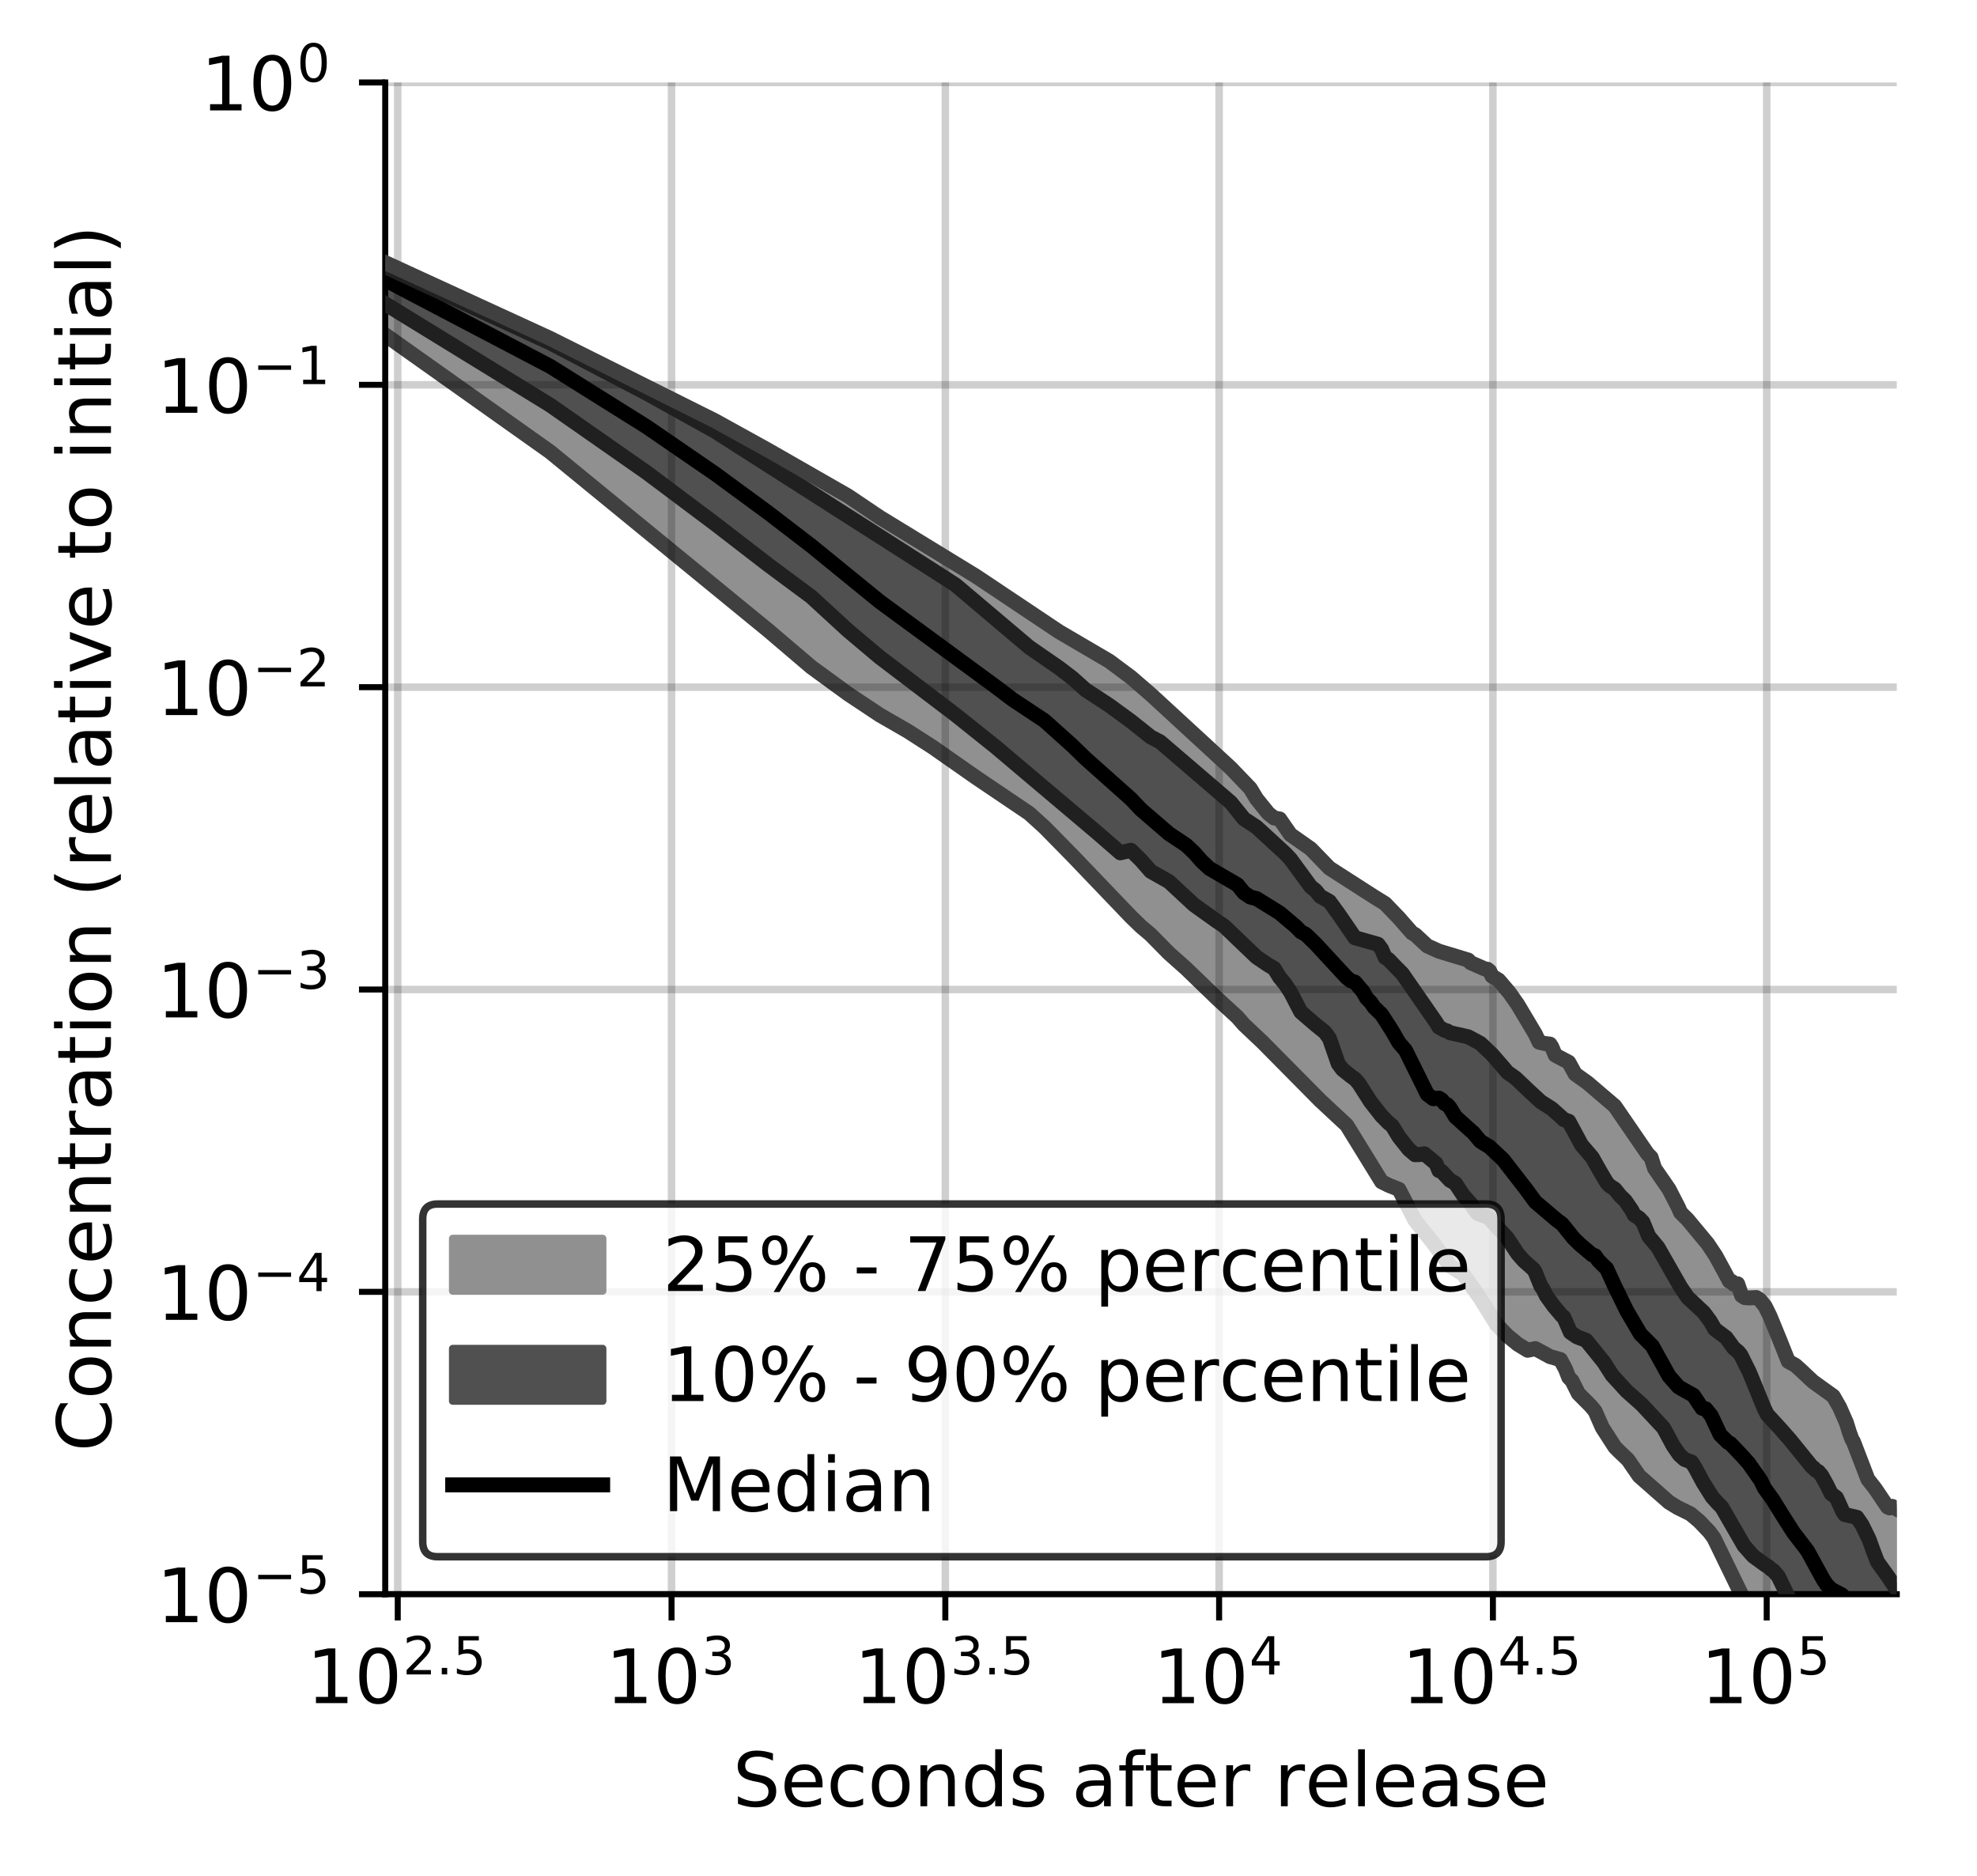 <?xml version="1.0" encoding="utf-8" standalone="no"?>
<!DOCTYPE svg PUBLIC "-//W3C//DTD SVG 1.1//EN"
  "http://www.w3.org/Graphics/SVG/1.1/DTD/svg11.dtd">
<!-- Created with matplotlib (https://matplotlib.org/) -->
<svg height="250.155pt" version="1.1" viewBox="0 0 263.678 250.155" width="263.678pt" xmlns="http://www.w3.org/2000/svg" xmlns:xlink="http://www.w3.org/1999/xlink">
 <defs>
  <style type="text/css">
*{stroke-linecap:butt;stroke-linejoin:round;}
  </style>
 </defs>
 <g id="figure_1">
  <g id="patch_1">
   <path d="M 0 250.155 
L 263.678 250.155 
L 263.678 0 
L 0 0 
z
" style="fill:#ffffff;"/>
  </g>
  <g id="axes_1">
   <g id="patch_2">
    <path d="M 51.378 212.599 
L 252.978 212.599 
L 252.978 10.999 
L 51.378 10.999 
z
" style="fill:#ffffff;"/>
   </g>
   <g id="PolyCollection_1">
    <defs>
     <path d="M 51.378 -215.125 
L 51.378 -205.494 
L 73.363 -189.901 
L 86.223 -179.432 
L 95.348 -171.975 
L 102.426 -166.115 
L 108.208 -161.193 
L 113.098 -157.625 
L 117.333 -154.808 
L 121.069 -152.655 
L 124.41 -150.509 
L 127.433 -148.366 
L 130.193 -146.464 
L 132.732 -144.786 
L 135.082 -143.363 
L 137.271 -141.684 
L 139.318 -139.829 
L 141.241 -137.911 
L 143.054 -136.027 
L 144.768 -134.224 
L 146.395 -132.519 
L 147.943 -130.923 
L 149.418 -129.379 
L 150.828 -127.908 
L 152.178 -126.599 
L 153.473 -125.505 
L 154.717 -124.233 
L 155.914 -123.024 
L 157.067 -122.044 
L 158.18 -121.012 
L 159.256 -119.946 
L 160.296 -118.925 
L 161.303 -117.97 
L 162.279 -117.049 
L 163.226 -116.17 
L 164.145 -115.329 
L 165.038 -114.511 
L 165.908 -113.513 
L 166.753 -112.744 
L 167.577 -112.001 
L 168.38 -111.181 
L 169.163 -110.375 
L 169.928 -109.586 
L 170.674 -108.825 
L 171.403 -108.084 
L 172.116 -107.358 
L 172.813 -106.651 
L 173.495 -105.962 
L 174.163 -105.293 
L 174.817 -104.63 
L 175.458 -104 
L 176.086 -103.39 
L 176.702 -102.796 
L 177.306 -102.224 
L 177.899 -101.67 
L 178.481 -101.143 
L 179.052 -100.625 
L 179.614 -100.11 
L 180.165 -99.221 
L 180.708 -98.362 
L 181.241 -97.515 
L 181.765 -96.639 
L 182.281 -95.815 
L 182.788 -95.103 
L 183.288 -94.189 
L 183.779 -93.346 
L 184.264 -92.564 
L 184.741 -92.263 
L 185.21 -92.091 
L 185.674 -91.943 
L 186.13 -91.815 
L 186.58 -91.544 
L 187.023 -90.679 
L 187.461 -89.787 
L 187.892 -88.916 
L 188.318 -88.051 
L 188.738 -87.382 
L 189.153 -86.895 
L 189.562 -86.434 
L 189.966 -85.952 
L 190.365 -85.446 
L 190.759 -84.923 
L 191.148 -84.388 
L 191.533 -83.84 
L 191.913 -83.279 
L 192.288 -82.712 
L 192.659 -82.178 
L 193.026 -81.674 
L 193.388 -81.331 
L 193.747 -81.133 
L 194.101 -80.947 
L 194.451 -80.78 
L 194.798 -80.618 
L 195.141 -80.24 
L 195.48 -79.776 
L 195.816 -79.325 
L 196.148 -78.888 
L 196.477 -78.46 
L 196.802 -78.021 
L 197.124 -77.507 
L 197.443 -76.991 
L 197.758 -76.468 
L 198.071 -75.938 
L 198.38 -75.401 
L 198.687 -74.852 
L 198.99 -74.29 
L 199.291 -73.906 
L 199.589 -73.544 
L 199.884 -73.203 
L 200.176 -72.889 
L 200.466 -72.591 
L 200.753 -72.308 
L 201.037 -72.039 
L 201.319 -71.785 
L 201.599 -71.544 
L 201.876 -71.314 
L 202.15 -71.101 
L 202.422 -70.902 
L 202.692 -70.716 
L 202.96 -70.536 
L 203.226 -70.361 
L 203.489 -70.19 
L 203.75 -70.091 
L 204.009 -70.169 
L 204.266 -70.257 
L 204.52 -70.342 
L 204.773 -70.306 
L 205.024 -70.153 
L 205.273 -70.009 
L 205.519 -69.872 
L 205.764 -69.738 
L 206.007 -69.609 
L 206.249 -69.481 
L 206.488 -69.357 
L 206.725 -69.241 
L 206.961 -69.169 
L 207.195 -69.12 
L 207.428 -69.063 
L 207.658 -69 
L 207.887 -68.929 
L 208.115 -68.847 
L 208.341 -68.475 
L 208.565 -68.249 
L 208.787 -67.596 
L 209.008 -66.958 
L 209.228 -66.469 
L 209.446 -66.26 
L 209.662 -66.018 
L 209.877 -65.564 
L 210.091 -65.13 
L 210.303 -64.711 
L 210.514 -64.318 
L 210.723 -64.123 
L 210.931 -63.931 
L 211.138 -63.74 
L 211.343 -63.54 
L 211.547 -63.334 
L 211.75 -63.118 
L 211.951 -62.899 
L 212.151 -62.674 
L 212.35 -62.443 
L 212.548 -62.207 
L 212.744 -61.965 
L 212.939 -61.586 
L 213.133 -61.077 
L 213.326 -60.576 
L 213.518 -60.082 
L 213.708 -59.774 
L 213.898 -59.462 
L 214.086 -59.148 
L 214.273 -58.847 
L 214.459 -58.563 
L 214.644 -58.283 
L 214.828 -58.005 
L 215.011 -57.731 
L 215.192 -57.46 
L 215.373 -57.194 
L 215.553 -56.957 
L 215.731 -56.8 
L 215.909 -56.647 
L 216.086 -56.494 
L 216.262 -56.341 
L 216.436 -56.186 
L 216.61 -56.035 
L 216.783 -55.883 
L 216.955 -55.728 
L 217.126 -55.488 
L 217.296 -55.221 
L 217.465 -54.959 
L 217.633 -54.703 
L 217.801 -54.452 
L 217.967 -54.206 
L 218.133 -53.964 
L 218.298 -53.728 
L 218.462 -53.499 
L 218.625 -53.314 
L 218.787 -53.166 
L 218.948 -53.02 
L 219.109 -52.878 
L 219.269 -52.738 
L 219.428 -52.6 
L 219.586 -52.462 
L 219.743 -52.324 
L 219.9 -52.186 
L 220.056 -52.045 
L 220.211 -51.902 
L 220.365 -51.755 
L 220.519 -51.609 
L 220.672 -51.461 
L 220.824 -51.316 
L 220.975 -51.172 
L 221.126 -51.03 
L 221.276 -50.891 
L 221.425 -50.757 
L 221.574 -50.627 
L 221.721 -50.503 
L 221.869 -50.382 
L 222.015 -50.27 
L 222.161 -50.155 
L 222.306 -50.041 
L 222.451 -49.93 
L 222.594 -49.824 
L 222.738 -49.721 
L 222.88 -49.621 
L 223.022 -49.528 
L 223.163 -49.438 
L 223.304 -49.353 
L 223.444 -49.273 
L 223.584 -49.199 
L 223.722 -49.129 
L 223.861 -49.068 
L 223.998 -49.014 
L 224.135 -48.963 
L 224.272 -48.918 
L 224.407 -48.876 
L 224.543 -48.84 
L 224.677 -48.765 
L 224.811 -48.688 
L 224.945 -48.608 
L 225.078 -48.526 
L 225.21 -48.443 
L 225.342 -48.355 
L 225.474 -48.264 
L 225.604 -48.169 
L 225.735 -48.068 
L 225.864 -47.965 
L 225.994 -47.859 
L 226.122 -47.75 
L 226.25 -47.638 
L 226.378 -47.524 
L 226.505 -47.407 
L 226.632 -47.288 
L 226.758 -47.17 
L 226.884 -47.049 
L 227.009 -46.926 
L 227.133 -46.8 
L 227.257 -46.671 
L 227.381 -46.541 
L 227.504 -46.408 
L 227.627 -46.274 
L 227.749 -46.139 
L 227.871 -46 
L 227.992 -45.863 
L 228.113 -45.721 
L 228.233 -45.577 
L 228.353 -45.431 
L 228.473 -45.286 
L 228.592 -45.05 
L 228.71 -44.798 
L 228.829 -44.543 
L 228.946 -44.288 
L 229.063 -44.03 
L 229.18 -43.771 
L 229.297 -43.514 
L 229.413 -43.257 
L 229.528 -43 
L 229.643 -42.745 
L 229.758 -42.492 
L 229.872 -42.247 
L 229.986 -42.007 
L 230.1 -41.77 
L 230.213 -41.533 
L 230.325 -41.3 
L 230.438 -41.066 
L 230.55 -40.831 
L 230.661 -40.597 
L 230.772 -40.365 
L 230.883 -40.133 
L 230.993 -39.905 
L 231.103 -39.678 
L 231.213 -39.463 
L 231.322 -39.267 
L 231.431 -39.069 
L 231.539 -38.869 
L 231.647 -38.668 
L 231.755 -38.464 
L 231.862 -38.259 
L 231.969 -38.054 
L 232.076 -37.847 
L 232.182 -37.64 
L 232.288 -37.434 
L 232.394 -37.227 
L 232.499 -37.021 
L 232.604 -36.817 
L 232.708 -36.615 
L 232.812 -36.414 
L 232.916 -36.215 
L 233.02 -36.017 
L 233.123 -35.82 
L 233.226 -35.623 
L 233.328 -35.428 
L 233.43 -35.235 
L 233.532 -35.044 
L 233.633 -34.853 
L 233.735 -34.667 
L 233.835 -34.483 
L 233.936 -34.301 
L 234.036 -34.121 
L 234.136 -33.944 
L 234.236 -33.768 
L 234.335 -33.595 
L 234.434 -33.425 
L 234.533 -33.256 
L 234.631 -33.09 
L 234.729 -32.925 
L 234.827 -32.763 
L 234.924 -32.605 
L 235.021 -32.449 
L 235.118 -32.296 
L 235.215 -32.146 
L 235.311 -31.999 
L 235.407 -31.854 
L 235.503 -31.712 
L 235.598 -31.571 
L 235.693 -31.432 
L 235.788 -31.295 
L 235.882 -31.16 
L 235.977 -31.026 
L 236.071 -30.913 
L 236.164 -30.801 
L 236.258 -30.689 
L 236.351 -30.578 
L 236.444 -30.467 
L 236.536 -30.355 
L 236.629 -30.244 
L 236.721 -30.134 
L 236.813 -30.023 
L 236.904 -29.912 
L 236.995 -29.803 
L 237.087 -29.692 
L 237.177 -29.658 
L 237.268 -29.497 
L 237.358 -29.324 
L 237.448 -29.192 
L 237.538 -29.061 
L 237.627 -28.93 
L 237.716 -28.8 
L 237.805 -28.669 
L 237.894 -28.54 
L 237.983 -28.411 
L 238.071 -28.292 
L 238.159 -28.177 
L 238.246 -28.062 
L 238.334 -27.949 
L 238.421 -27.836 
L 238.508 -27.724 
L 238.595 -27.613 
L 238.682 -27.502 
L 238.768 -27.392 
L 238.854 -27.284 
L 238.94 -27.176 
L 239.025 -27.083 
L 239.111 -27.022 
L 239.196 -26.962 
L 239.281 -26.904 
L 239.366 -26.847 
L 239.45 -26.75 
L 239.534 -26.598 
L 239.618 -26.448 
L 239.702 -26.299 
L 239.786 -26.152 
L 239.869 -26.006 
L 239.952 -25.891 
L 240.035 -25.784 
L 240.118 -25.678 
L 240.2 -25.572 
L 240.283 -25.466 
L 240.365 -25.36 
L 240.446 -25.256 
L 240.528 -25.153 
L 240.61 -25.049 
L 240.691 -24.946 
L 240.772 -24.845 
L 240.853 -24.745 
L 240.933 -24.645 
L 241.014 -24.547 
L 241.094 -24.449 
L 241.174 -24.353 
L 241.254 -24.258 
L 241.333 -24.163 
L 241.413 -24.07 
L 241.492 -23.977 
L 241.571 -23.885 
L 241.65 -23.794 
L 241.728 -23.703 
L 241.807 -23.612 
L 241.885 -23.522 
L 241.963 -23.432 
L 242.041 -23.34 
L 242.118 -23.249 
L 242.196 -23.158 
L 242.273 -23.068 
L 242.35 -22.979 
L 242.427 -22.892 
L 242.504 -22.805 
L 242.58 -22.719 
L 242.657 -22.634 
L 242.733 -22.55 
L 242.809 -22.468 
L 242.884 -22.386 
L 242.96 -22.305 
L 243.035 -22.225 
L 243.111 -22.146 
L 243.186 -22.066 
L 243.261 -21.987 
L 243.335 -21.909 
L 243.41 -21.83 
L 243.484 -21.753 
L 243.559 -21.676 
L 243.633 -21.598 
L 243.706 -21.521 
L 243.78 -21.442 
L 243.854 -21.364 
L 243.927 -21.286 
L 244 -21.208 
L 244.073 -21.13 
L 244.146 -21.052 
L 244.219 -20.973 
L 244.291 -20.894 
L 244.363 -20.816 
L 244.436 -20.736 
L 244.508 -20.657 
L 244.579 -20.578 
L 244.651 -20.498 
L 244.723 -20.419 
L 244.794 -20.338 
L 244.865 -20.259 
L 244.936 -20.18 
L 245.007 -20.101 
L 245.078 -20.022 
L 245.148 -19.944 
L 245.219 -19.866 
L 245.289 -19.787 
L 245.359 -19.709 
L 245.429 -19.631 
L 245.499 -19.553 
L 245.568 -19.476 
L 245.638 -19.401 
L 245.707 -19.33 
L 245.776 -19.258 
L 245.845 -19.185 
L 245.914 -19.112 
L 245.983 -19.038 
L 246.052 -18.963 
L 246.12 -18.888 
L 246.188 -18.811 
L 246.256 -18.734 
L 246.324 -18.655 
L 246.392 -18.575 
L 246.46 -18.494 
L 246.528 -18.412 
L 246.595 -18.329 
L 246.662 -18.246 
L 246.729 -18.161 
L 246.796 -18.077 
L 246.863 -17.991 
L 246.93 -17.904 
L 246.996 -17.817 
L 247.063 -17.729 
L 247.129 -17.639 
L 247.195 -17.549 
L 247.261 -17.459 
L 247.327 -17.368 
L 247.393 -17.277 
L 247.459 -17.187 
L 247.524 -17.097 
L 247.589 -17.007 
L 247.655 -16.917 
L 247.72 -16.827 
L 247.785 -16.737 
L 247.849 -16.647 
L 247.914 -16.557 
L 247.979 -16.467 
L 248.043 -16.376 
L 248.107 -16.286 
L 248.171 -16.195 
L 248.235 -16.104 
L 248.299 -16.012 
L 248.363 -15.921 
L 248.427 -15.829 
L 248.49 -15.736 
L 248.553 -15.644 
L 248.617 -15.551 
L 248.68 -15.458 
L 248.743 -15.364 
L 248.806 -15.27 
L 248.868 -15.176 
L 248.931 -15.083 
L 248.994 -14.99 
L 249.056 -14.897 
L 249.118 -14.805 
L 249.18 -14.712 
L 249.242 -14.62 
L 249.304 -14.527 
L 249.366 -14.434 
L 249.428 -14.341 
L 249.489 -14.247 
L 249.551 -14.154 
L 249.612 -14.06 
L 249.673 -13.964 
L 249.734 -13.868 
L 249.795 -13.771 
L 249.856 -13.673 
L 249.917 -13.575 
L 249.977 -13.476 
L 250.038 -13.378 
L 250.098 -13.279 
L 250.158 -13.18 
L 250.218 -13.081 
L 250.278 -12.982 
L 250.338 -12.882 
L 250.398 -12.783 
L 250.458 -12.683 
L 250.517 -12.584 
L 250.577 -12.485 
L 250.636 -12.385 
L 250.695 -12.285 
L 250.754 -12.185 
L 250.813 -12.085 
L 250.872 -11.969 
L 250.931 -11.85 
L 250.99 -11.732 
L 251.048 -11.616 
L 251.107 -11.501 
L 251.165 -11.388 
L 251.223 -11.276 
L 251.282 -11.166 
L 251.34 -11.056 
L 251.398 -10.947 
L 251.455 -10.84 
L 251.513 -10.733 
L 251.571 -10.627 
L 251.628 -10.521 
L 251.686 -10.416 
L 251.743 -10.313 
L 251.8 -10.21 
L 251.857 -10.11 
L 251.914 -10.01 
L 251.971 -9.911 
L 252.028 -9.813 
L 252.085 -9.715 
L 252.141 -9.618 
L 252.198 -9.522 
L 252.254 -9.426 
L 252.31 -9.33 
L 252.367 -9.236 
L 252.423 -9.142 
L 252.479 -9.048 
L 252.535 -8.955 
L 252.59 -8.862 
L 252.646 -8.769 
L 252.702 -8.677 
L 252.757 -8.585 
L 252.812 -8.493 
L 252.868 -8.401 
L 252.923 -8.309 
L 252.978 -8.217 
L 252.978 -48.914 
L 252.978 -48.914 
L 252.923 -48.957 
L 252.868 -48.994 
L 252.812 -49.031 
L 252.757 -49.065 
L 252.702 -49.098 
L 252.646 -49.129 
L 252.59 -49.16 
L 252.535 -49.188 
L 252.479 -49.216 
L 252.423 -49.244 
L 252.367 -49.268 
L 252.31 -49.291 
L 252.254 -49.305 
L 252.198 -49.242 
L 252.141 -49.182 
L 252.085 -49.124 
L 252.028 -49.067 
L 251.971 -49.019 
L 251.914 -49.06 
L 251.857 -49.103 
L 251.8 -49.149 
L 251.743 -49.197 
L 251.686 -49.247 
L 251.628 -49.302 
L 251.571 -49.358 
L 251.513 -49.415 
L 251.455 -49.474 
L 251.398 -49.535 
L 251.34 -49.628 
L 251.282 -49.679 
L 251.223 -49.764 
L 251.165 -49.849 
L 251.107 -49.937 
L 251.048 -50.029 
L 250.99 -50.124 
L 250.931 -50.231 
L 250.872 -50.337 
L 250.813 -50.441 
L 250.754 -50.545 
L 250.695 -50.647 
L 250.636 -50.749 
L 250.577 -50.849 
L 250.517 -50.948 
L 250.458 -51.048 
L 250.398 -51.147 
L 250.338 -51.245 
L 250.278 -51.345 
L 250.218 -51.445 
L 250.158 -51.543 
L 250.098 -51.639 
L 250.038 -51.734 
L 249.977 -51.826 
L 249.917 -51.917 
L 249.856 -52.006 
L 249.795 -52.091 
L 249.734 -52.172 
L 249.673 -52.252 
L 249.612 -52.328 
L 249.551 -52.402 
L 249.489 -52.472 
L 249.428 -52.542 
L 249.366 -52.61 
L 249.304 -52.681 
L 249.242 -52.749 
L 249.18 -52.82 
L 249.118 -52.889 
L 249.056 -52.96 
L 248.994 -53.033 
L 248.931 -53.106 
L 248.868 -53.18 
L 248.806 -53.308 
L 248.743 -53.485 
L 248.68 -53.661 
L 248.617 -53.84 
L 248.553 -54.019 
L 248.49 -54.198 
L 248.427 -54.376 
L 248.363 -54.557 
L 248.299 -54.739 
L 248.235 -54.921 
L 248.171 -55.104 
L 248.107 -55.289 
L 248.043 -55.475 
L 247.979 -55.664 
L 247.914 -55.853 
L 247.849 -56.041 
L 247.785 -56.23 
L 247.72 -56.417 
L 247.655 -56.604 
L 247.589 -56.788 
L 247.524 -56.973 
L 247.459 -57.157 
L 247.393 -57.34 
L 247.327 -57.525 
L 247.261 -57.709 
L 247.195 -57.892 
L 247.129 -58.066 
L 247.063 -58.148 
L 246.996 -58.226 
L 246.93 -58.301 
L 246.863 -58.384 
L 246.796 -58.632 
L 246.729 -58.881 
L 246.662 -59.128 
L 246.595 -59.376 
L 246.528 -59.625 
L 246.46 -59.873 
L 246.392 -60.084 
L 246.324 -60.261 
L 246.256 -60.436 
L 246.188 -60.609 
L 246.12 -60.78 
L 246.052 -60.946 
L 245.983 -61.111 
L 245.914 -61.272 
L 245.845 -61.431 
L 245.776 -61.589 
L 245.707 -61.743 
L 245.638 -61.895 
L 245.568 -62.046 
L 245.499 -62.194 
L 245.429 -62.339 
L 245.359 -62.48 
L 245.289 -62.619 
L 245.219 -62.754 
L 245.148 -62.887 
L 245.078 -63.017 
L 245.007 -63.143 
L 244.936 -63.268 
L 244.865 -63.389 
L 244.794 -63.51 
L 244.723 -63.629 
L 244.651 -63.745 
L 244.579 -63.857 
L 244.508 -63.967 
L 244.436 -64.075 
L 244.363 -64.177 
L 244.291 -64.273 
L 244.219 -64.344 
L 244.146 -64.412 
L 244.073 -64.475 
L 244 -64.538 
L 243.927 -64.597 
L 243.854 -64.656 
L 243.78 -64.71 
L 243.706 -64.762 
L 243.633 -64.814 
L 243.559 -64.864 
L 243.484 -64.912 
L 243.41 -64.958 
L 243.335 -65.005 
L 243.261 -65.048 
L 243.186 -65.091 
L 243.111 -65.136 
L 243.035 -65.179 
L 242.96 -65.221 
L 242.884 -65.262 
L 242.809 -65.305 
L 242.733 -65.348 
L 242.657 -65.391 
L 242.58 -65.434 
L 242.504 -65.479 
L 242.427 -65.523 
L 242.35 -65.567 
L 242.273 -65.612 
L 242.196 -65.659 
L 242.118 -65.705 
L 242.041 -65.753 
L 241.963 -65.803 
L 241.885 -65.854 
L 241.807 -65.907 
L 241.728 -65.964 
L 241.65 -66.021 
L 241.571 -66.082 
L 241.492 -66.148 
L 241.413 -66.216 
L 241.333 -66.284 
L 241.254 -66.356 
L 241.174 -66.432 
L 241.094 -66.512 
L 241.014 -66.595 
L 240.933 -66.68 
L 240.853 -66.764 
L 240.772 -66.852 
L 240.691 -66.928 
L 240.61 -67.003 
L 240.528 -67.084 
L 240.446 -67.165 
L 240.365 -67.246 
L 240.283 -67.329 
L 240.2 -67.413 
L 240.118 -67.5 
L 240.035 -67.586 
L 239.952 -67.669 
L 239.869 -67.748 
L 239.786 -67.825 
L 239.702 -67.896 
L 239.618 -67.964 
L 239.534 -68.029 
L 239.45 -68.091 
L 239.366 -68.149 
L 239.281 -68.202 
L 239.196 -68.254 
L 239.111 -68.304 
L 239.025 -68.352 
L 238.94 -68.397 
L 238.854 -68.441 
L 238.768 -68.485 
L 238.682 -68.528 
L 238.595 -68.567 
L 238.508 -68.605 
L 238.421 -68.711 
L 238.334 -68.929 
L 238.246 -69.153 
L 238.159 -69.377 
L 238.071 -69.612 
L 237.983 -69.842 
L 237.894 -70.076 
L 237.805 -70.31 
L 237.716 -70.546 
L 237.627 -70.783 
L 237.538 -71.018 
L 237.448 -71.252 
L 237.358 -71.487 
L 237.268 -71.719 
L 237.177 -71.951 
L 237.087 -72.188 
L 236.995 -72.426 
L 236.904 -72.66 
L 236.813 -72.89 
L 236.721 -73.116 
L 236.629 -73.34 
L 236.536 -73.562 
L 236.444 -73.779 
L 236.351 -73.993 
L 236.258 -74.206 
L 236.164 -74.418 
L 236.071 -74.628 
L 235.977 -74.834 
L 235.882 -75.045 
L 235.788 -75.249 
L 235.693 -75.441 
L 235.598 -75.628 
L 235.503 -75.804 
L 235.407 -75.969 
L 235.311 -76.123 
L 235.215 -76.258 
L 235.118 -76.377 
L 235.021 -76.492 
L 234.924 -76.601 
L 234.827 -76.702 
L 234.729 -76.799 
L 234.631 -76.887 
L 234.533 -76.961 
L 234.434 -77.024 
L 234.335 -77.074 
L 234.236 -77.116 
L 234.136 -77.145 
L 234.036 -77.163 
L 233.936 -77.172 
L 233.835 -77.173 
L 233.735 -77.165 
L 233.633 -77.149 
L 233.532 -77.124 
L 233.43 -77.103 
L 233.328 -77.084 
L 233.226 -77.071 
L 233.123 -77.065 
L 233.02 -77.067 
L 232.916 -77.077 
L 232.812 -77.091 
L 232.708 -77.116 
L 232.604 -77.156 
L 232.499 -77.214 
L 232.394 -77.29 
L 232.288 -77.385 
L 232.182 -77.6 
L 232.076 -77.931 
L 231.969 -78.268 
L 231.862 -78.606 
L 231.755 -78.948 
L 231.647 -78.965 
L 231.539 -78.967 
L 231.431 -78.948 
L 231.322 -78.931 
L 231.213 -78.916 
L 231.103 -79.056 
L 230.993 -79.256 
L 230.883 -79.333 
L 230.772 -79.315 
L 230.661 -79.294 
L 230.55 -79.463 
L 230.438 -79.686 
L 230.325 -79.907 
L 230.213 -80.128 
L 230.1 -80.351 
L 229.986 -80.572 
L 229.872 -80.791 
L 229.758 -81.009 
L 229.643 -81.228 
L 229.528 -81.445 
L 229.413 -81.657 
L 229.297 -81.87 
L 229.18 -82.076 
L 229.063 -82.283 
L 228.946 -82.489 
L 228.829 -82.687 
L 228.71 -82.884 
L 228.592 -83.082 
L 228.473 -83.274 
L 228.353 -83.458 
L 228.233 -83.64 
L 228.113 -83.81 
L 227.992 -83.977 
L 227.871 -84.143 
L 227.749 -84.306 
L 227.627 -84.473 
L 227.504 -84.636 
L 227.381 -84.803 
L 227.257 -84.97 
L 227.133 -85.133 
L 227.009 -85.3 
L 226.884 -85.458 
L 226.758 -85.602 
L 226.632 -85.742 
L 226.505 -85.886 
L 226.378 -86.032 
L 226.25 -86.177 
L 226.122 -86.322 
L 225.994 -86.47 
L 225.864 -86.614 
L 225.735 -86.764 
L 225.604 -86.914 
L 225.474 -87.068 
L 225.342 -87.218 
L 225.21 -87.371 
L 225.078 -87.522 
L 224.945 -87.671 
L 224.811 -87.816 
L 224.677 -87.955 
L 224.543 -88.087 
L 224.407 -88.217 
L 224.272 -88.344 
L 224.135 -88.459 
L 223.998 -88.664 
L 223.861 -89.11 
L 223.722 -89.482 
L 223.584 -89.663 
L 223.444 -89.84 
L 223.304 -90.123 
L 223.163 -90.44 
L 223.022 -90.743 
L 222.88 -91.032 
L 222.738 -91.311 
L 222.594 -91.57 
L 222.451 -91.811 
L 222.306 -92.044 
L 222.161 -92.272 
L 222.015 -92.493 
L 221.869 -92.704 
L 221.721 -92.91 
L 221.574 -93.115 
L 221.425 -93.324 
L 221.276 -93.53 
L 221.126 -93.736 
L 220.975 -93.943 
L 220.824 -94.147 
L 220.672 -94.356 
L 220.519 -94.564 
L 220.365 -95.234 
L 220.211 -95.806 
L 220.056 -95.961 
L 219.9 -96.119 
L 219.743 -96.276 
L 219.586 -96.433 
L 219.428 -96.575 
L 219.269 -96.669 
L 219.109 -96.879 
L 218.948 -97.116 
L 218.787 -97.36 
L 218.625 -97.606 
L 218.462 -97.855 
L 218.298 -98.107 
L 218.133 -98.371 
L 217.967 -98.631 
L 217.801 -98.89 
L 217.633 -99.153 
L 217.465 -99.418 
L 217.296 -99.684 
L 217.126 -99.952 
L 216.955 -100.215 
L 216.783 -100.484 
L 216.61 -100.75 
L 216.436 -101.023 
L 216.262 -101.293 
L 216.086 -101.564 
L 215.909 -101.835 
L 215.731 -102.108 
L 215.553 -102.376 
L 215.373 -102.644 
L 215.192 -102.821 
L 215.011 -102.964 
L 214.828 -103.115 
L 214.644 -103.271 
L 214.459 -103.421 
L 214.273 -103.578 
L 214.086 -103.734 
L 213.898 -103.894 
L 213.708 -104.055 
L 213.518 -104.217 
L 213.326 -104.386 
L 213.133 -104.554 
L 212.939 -104.718 
L 212.744 -104.889 
L 212.548 -105.057 
L 212.35 -105.228 
L 212.151 -105.402 
L 211.951 -105.572 
L 211.75 -105.742 
L 211.547 -105.9 
L 211.343 -106.049 
L 211.138 -106.201 
L 210.931 -106.356 
L 210.723 -106.508 
L 210.514 -106.649 
L 210.303 -106.789 
L 210.091 -106.925 
L 209.877 -107.216 
L 209.662 -107.633 
L 209.446 -108.061 
L 209.228 -108.491 
L 209.008 -108.739 
L 208.787 -108.834 
L 208.565 -108.934 
L 208.341 -109.043 
L 208.115 -109.144 
L 207.887 -109.24 
L 207.658 -109.335 
L 207.428 -109.447 
L 207.195 -109.905 
L 206.961 -110.553 
L 206.725 -110.912 
L 206.488 -110.927 
L 206.249 -110.959 
L 206.007 -110.998 
L 205.764 -111.024 
L 205.519 -111.08 
L 205.273 -111.175 
L 205.024 -111.692 
L 204.773 -112.246 
L 204.52 -112.673 
L 204.266 -113.094 
L 204.009 -113.525 
L 203.75 -113.966 
L 203.489 -114.405 
L 203.226 -114.867 
L 202.96 -115.319 
L 202.692 -115.759 
L 202.422 -116.19 
L 202.15 -116.611 
L 201.876 -117.027 
L 201.599 -117.401 
L 201.319 -117.765 
L 201.037 -118.121 
L 200.753 -118.466 
L 200.466 -118.809 
L 200.176 -119.137 
L 199.884 -119.451 
L 199.589 -119.675 
L 199.291 -119.834 
L 198.99 -119.991 
L 198.687 -120.644 
L 198.38 -120.897 
L 198.071 -120.929 
L 197.758 -120.923 
L 197.443 -121.087 
L 197.124 -121.338 
L 196.802 -121.482 
L 196.477 -121.61 
L 196.148 -121.77 
L 195.816 -122.124 
L 195.48 -122.318 
L 195.141 -122.397 
L 194.798 -122.372 
L 194.451 -122.432 
L 194.101 -122.566 
L 193.747 -122.694 
L 193.388 -122.818 
L 193.026 -122.945 
L 192.659 -123.072 
L 192.288 -123.193 
L 191.913 -123.307 
L 191.533 -123.417 
L 191.148 -123.531 
L 190.759 -123.799 
L 190.365 -124.009 
L 189.966 -124.363 
L 189.562 -124.727 
L 189.153 -125.113 
L 188.738 -125.516 
L 188.318 -125.752 
L 187.892 -126.229 
L 187.461 -126.719 
L 187.023 -127.23 
L 186.58 -127.735 
L 186.13 -128.234 
L 185.674 -128.734 
L 185.21 -129.194 
L 184.741 -129.649 
L 184.264 -130.041 
L 183.779 -130.281 
L 183.288 -130.55 
L 182.788 -130.839 
L 182.281 -131.142 
L 181.765 -131.462 
L 181.241 -131.798 
L 180.708 -132.143 
L 180.165 -132.506 
L 179.614 -132.857 
L 179.052 -133.233 
L 178.481 -133.608 
L 177.899 -134.001 
L 177.306 -134.39 
L 176.702 -134.977 
L 176.086 -135.629 
L 175.458 -136.283 
L 174.817 -136.959 
L 174.163 -137.516 
L 173.495 -137.948 
L 172.813 -138.383 
L 172.116 -138.855 
L 171.403 -139.916 
L 170.674 -140.937 
L 169.928 -141.078 
L 169.163 -141.68 
L 168.38 -142.667 
L 167.577 -143.648 
L 166.753 -145.016 
L 165.908 -145.906 
L 165.038 -146.748 
L 164.145 -147.735 
L 163.226 -148.624 
L 162.279 -149.511 
L 161.303 -150.406 
L 160.296 -151.302 
L 159.256 -152.25 
L 158.18 -153.244 
L 157.067 -154.285 
L 155.914 -155.346 
L 154.717 -156.427 
L 153.473 -157.555 
L 152.178 -158.732 
L 150.828 -159.842 
L 149.418 -160.931 
L 147.943 -161.989 
L 146.395 -163.001 
L 144.768 -164.011 
L 143.054 -164.873 
L 141.241 -165.918 
L 139.318 -167.066 
L 137.271 -168.502 
L 135.082 -170.032 
L 132.732 -171.597 
L 130.193 -173.302 
L 127.433 -175.048 
L 124.41 -176.918 
L 121.069 -178.914 
L 117.333 -181.166 
L 113.098 -184.017 
L 108.208 -186.789 
L 102.426 -190.133 
L 95.348 -194.044 
L 86.223 -198.671 
L 73.363 -205.027 
L 51.378 -215.125 
z
" id="mf50f15d69b" style="stroke:#909090;"/>
    </defs>
    <g clip-path="url(#p269c6818f4)">
     <use style="fill:#909090;stroke:#909090;" x="0" xlink:href="#mf50f15d69b" y="250.155"/>
    </g>
   </g>
   <g id="PolyCollection_2">
    <defs>
     <path d="M 51.378 -214.579 
L 51.378 -209.64 
L 73.363 -196.138 
L 86.223 -187.158 
L 95.348 -180.317 
L 102.426 -174.856 
L 108.208 -170.566 
L 113.098 -166.072 
L 117.333 -162.508 
L 121.069 -159.693 
L 124.41 -157.156 
L 127.433 -154.834 
L 130.193 -152.665 
L 132.732 -150.6 
L 135.082 -148.629 
L 137.271 -146.833 
L 139.318 -145.091 
L 141.241 -143.436 
L 143.054 -141.854 
L 144.768 -140.402 
L 146.395 -139.059 
L 147.943 -137.68 
L 149.418 -136.43 
L 150.828 -136.763 
L 152.178 -135.444 
L 153.473 -133.961 
L 154.717 -133.257 
L 155.914 -132.582 
L 157.067 -131.478 
L 158.18 -130.425 
L 159.256 -129.484 
L 160.296 -128.714 
L 161.303 -127.989 
L 162.279 -127.322 
L 163.226 -126.694 
L 164.145 -125.823 
L 165.038 -124.907 
L 165.908 -124.065 
L 166.753 -123.235 
L 167.577 -122.532 
L 168.38 -121.964 
L 169.163 -121.457 
L 169.928 -121.018 
L 170.674 -119.813 
L 171.403 -118.926 
L 172.116 -117.849 
L 172.813 -116.495 
L 173.495 -115.205 
L 174.163 -114.584 
L 174.817 -114.025 
L 175.458 -113.509 
L 176.086 -113.007 
L 176.702 -112.514 
L 177.306 -111.685 
L 177.899 -109.945 
L 178.481 -108.313 
L 179.052 -107.54 
L 179.614 -107.053 
L 180.165 -106.653 
L 180.708 -106.269 
L 181.241 -105.663 
L 181.765 -104.765 
L 182.281 -103.967 
L 182.788 -103.233 
L 183.288 -102.555 
L 183.779 -101.926 
L 184.264 -101.353 
L 184.741 -100.836 
L 185.21 -100.394 
L 185.674 -100.035 
L 186.13 -99.245 
L 186.58 -98.545 
L 187.023 -97.968 
L 187.461 -97.419 
L 187.892 -96.892 
L 188.318 -96.497 
L 188.738 -96.168 
L 189.153 -96.142 
L 189.562 -96.209 
L 189.966 -96.286 
L 190.365 -95.973 
L 190.759 -95.538 
L 191.148 -95.224 
L 191.533 -94.989 
L 191.913 -94.049 
L 192.288 -93.929 
L 192.659 -93.488 
L 193.026 -93.048 
L 193.388 -92.757 
L 193.747 -92.597 
L 194.101 -92.355 
L 194.451 -91.809 
L 194.798 -91.281 
L 195.141 -90.784 
L 195.48 -90.45 
L 195.816 -90.15 
L 196.148 -89.647 
L 196.477 -89.122 
L 196.802 -88.684 
L 197.124 -88.31 
L 197.443 -88.16 
L 197.758 -88.037 
L 198.071 -87.966 
L 198.38 -87.952 
L 198.687 -87.621 
L 198.99 -87.244 
L 199.291 -86.905 
L 199.589 -86.59 
L 199.884 -86.294 
L 200.176 -86.018 
L 200.466 -85.757 
L 200.753 -85.502 
L 201.037 -85.044 
L 201.319 -84.589 
L 201.599 -84.147 
L 201.876 -83.712 
L 202.15 -83.323 
L 202.422 -82.952 
L 202.692 -82.592 
L 202.96 -82.267 
L 203.226 -82.035 
L 203.489 -81.809 
L 203.75 -81.58 
L 204.009 -81.351 
L 204.266 -81.117 
L 204.52 -80.884 
L 204.773 -80.478 
L 205.024 -79.76 
L 205.273 -79.068 
L 205.519 -78.625 
L 205.764 -78.308 
L 206.007 -77.697 
L 206.249 -77.335 
L 206.488 -76.954 
L 206.725 -76.629 
L 206.961 -76.322 
L 207.195 -76.018 
L 207.428 -75.726 
L 207.658 -75.443 
L 207.887 -75.172 
L 208.115 -74.909 
L 208.341 -74.659 
L 208.565 -74.509 
L 208.787 -73.982 
L 209.008 -73.43 
L 209.228 -72.882 
L 209.446 -72.483 
L 209.662 -72.306 
L 209.877 -72.129 
L 210.091 -71.956 
L 210.303 -71.89 
L 210.514 -71.82 
L 210.723 -71.746 
L 210.931 -71.672 
L 211.138 -71.597 
L 211.343 -71.522 
L 211.547 -71.416 
L 211.75 -71.145 
L 211.951 -70.886 
L 212.151 -70.631 
L 212.35 -70.384 
L 212.548 -70.143 
L 212.744 -69.907 
L 212.939 -69.678 
L 213.133 -69.453 
L 213.326 -69.233 
L 213.518 -69.018 
L 213.708 -68.759 
L 213.898 -68.51 
L 214.086 -68.194 
L 214.273 -67.892 
L 214.459 -67.598 
L 214.644 -67.315 
L 214.828 -67.039 
L 215.011 -66.769 
L 215.192 -66.555 
L 215.373 -66.347 
L 215.553 -66.14 
L 215.731 -65.936 
L 215.909 -65.734 
L 216.086 -65.536 
L 216.262 -65.351 
L 216.436 -65.169 
L 216.61 -64.986 
L 216.783 -64.806 
L 216.955 -64.641 
L 217.126 -64.501 
L 217.296 -64.361 
L 217.465 -64.223 
L 217.633 -64.082 
L 217.801 -63.94 
L 217.967 -63.798 
L 218.133 -63.652 
L 218.298 -63.504 
L 218.462 -63.352 
L 218.625 -63.195 
L 218.787 -63.036 
L 218.948 -62.872 
L 219.109 -62.706 
L 219.269 -62.533 
L 219.428 -62.358 
L 219.586 -62.183 
L 219.743 -62.042 
L 219.9 -61.902 
L 220.056 -61.764 
L 220.211 -61.625 
L 220.365 -61.483 
L 220.519 -61.34 
L 220.672 -61.195 
L 220.824 -61.05 
L 220.975 -60.903 
L 221.126 -60.756 
L 221.276 -60.606 
L 221.425 -60.458 
L 221.574 -60.309 
L 221.721 -60.04 
L 221.869 -59.741 
L 222.015 -59.443 
L 222.161 -59.158 
L 222.306 -58.879 
L 222.451 -58.607 
L 222.594 -58.341 
L 222.738 -58.083 
L 222.88 -57.831 
L 223.022 -57.585 
L 223.163 -57.344 
L 223.304 -57.109 
L 223.444 -56.882 
L 223.584 -56.66 
L 223.722 -56.443 
L 223.861 -56.275 
L 223.998 -56.137 
L 224.135 -56 
L 224.272 -55.865 
L 224.407 -55.73 
L 224.543 -55.594 
L 224.677 -55.535 
L 224.811 -55.492 
L 224.945 -55.446 
L 225.078 -55.396 
L 225.21 -55.344 
L 225.342 -55.287 
L 225.474 -55.235 
L 225.604 -55.187 
L 225.735 -55.024 
L 225.864 -54.803 
L 225.994 -54.586 
L 226.122 -54.371 
L 226.25 -54.159 
L 226.378 -53.924 
L 226.505 -53.685 
L 226.632 -53.442 
L 226.758 -53.193 
L 226.884 -52.94 
L 227.009 -52.706 
L 227.133 -52.48 
L 227.257 -52.262 
L 227.381 -52.05 
L 227.504 -51.844 
L 227.627 -51.642 
L 227.749 -51.444 
L 227.871 -51.249 
L 227.992 -51.054 
L 228.113 -50.875 
L 228.233 -50.704 
L 228.353 -50.535 
L 228.473 -50.376 
L 228.592 -50.224 
L 228.71 -50.077 
L 228.829 -49.948 
L 228.946 -49.841 
L 229.063 -49.736 
L 229.18 -49.631 
L 229.297 -49.526 
L 229.413 -49.421 
L 229.528 -49.317 
L 229.643 -49.157 
L 229.758 -48.949 
L 229.872 -48.745 
L 229.986 -48.541 
L 230.1 -48.336 
L 230.213 -48.129 
L 230.325 -47.922 
L 230.438 -47.714 
L 230.55 -47.504 
L 230.661 -47.29 
L 230.772 -47.093 
L 230.883 -46.893 
L 230.993 -46.689 
L 231.103 -46.484 
L 231.213 -46.284 
L 231.322 -46.087 
L 231.431 -45.894 
L 231.539 -45.703 
L 231.647 -45.537 
L 231.755 -45.284 
L 231.862 -45.077 
L 231.969 -44.913 
L 232.076 -44.788 
L 232.182 -44.619 
L 232.288 -44.448 
L 232.394 -44.284 
L 232.499 -44.151 
L 232.604 -44.02 
L 232.708 -43.892 
L 232.812 -43.764 
L 232.916 -43.637 
L 233.02 -43.512 
L 233.123 -43.387 
L 233.226 -43.263 
L 233.328 -43.14 
L 233.43 -43.016 
L 233.532 -42.893 
L 233.633 -42.805 
L 233.735 -42.72 
L 233.835 -42.638 
L 233.936 -42.557 
L 234.036 -42.476 
L 234.136 -42.398 
L 234.236 -42.319 
L 234.335 -42.242 
L 234.434 -42.164 
L 234.533 -42.087 
L 234.631 -42.011 
L 234.729 -41.934 
L 234.827 -41.857 
L 234.924 -41.779 
L 235.021 -41.702 
L 235.118 -41.624 
L 235.215 -41.58 
L 235.311 -41.536 
L 235.407 -41.491 
L 235.503 -41.446 
L 235.598 -41.401 
L 235.693 -41.355 
L 235.788 -41.311 
L 235.882 -41.265 
L 235.977 -41.133 
L 236.071 -40.976 
L 236.164 -40.925 
L 236.258 -40.886 
L 236.351 -40.844 
L 236.444 -40.773 
L 236.536 -40.676 
L 236.629 -40.58 
L 236.721 -40.485 
L 236.813 -40.39 
L 236.904 -40.298 
L 236.995 -40.206 
L 237.087 -40.117 
L 237.177 -39.936 
L 237.268 -39.732 
L 237.358 -39.529 
L 237.448 -39.336 
L 237.538 -39.16 
L 237.627 -38.986 
L 237.716 -38.812 
L 237.805 -38.638 
L 237.894 -38.465 
L 237.983 -38.289 
L 238.071 -38.077 
L 238.159 -37.864 
L 238.246 -37.65 
L 238.334 -37.438 
L 238.421 -37.311 
L 238.508 -37.184 
L 238.595 -37.043 
L 238.682 -36.918 
L 238.768 -36.898 
L 238.854 -36.85 
L 238.94 -36.743 
L 239.025 -36.638 
L 239.111 -36.534 
L 239.196 -36.429 
L 239.281 -36.305 
L 239.366 -36.14 
L 239.45 -35.977 
L 239.534 -35.844 
L 239.618 -35.717 
L 239.702 -35.59 
L 239.786 -35.464 
L 239.869 -35.338 
L 239.952 -35.228 
L 240.035 -35.176 
L 240.118 -35.126 
L 240.2 -35.077 
L 240.283 -35.032 
L 240.365 -34.99 
L 240.446 -34.95 
L 240.528 -34.914 
L 240.61 -34.88 
L 240.691 -34.787 
L 240.772 -34.664 
L 240.853 -34.544 
L 240.933 -34.425 
L 241.014 -34.259 
L 241.094 -34.083 
L 241.174 -33.909 
L 241.254 -33.739 
L 241.333 -33.57 
L 241.413 -33.406 
L 241.492 -33.244 
L 241.571 -33.084 
L 241.65 -32.927 
L 241.728 -32.772 
L 241.807 -32.62 
L 241.885 -32.469 
L 241.963 -32.321 
L 242.041 -32.174 
L 242.118 -32.029 
L 242.196 -31.886 
L 242.273 -31.747 
L 242.35 -31.609 
L 242.427 -31.473 
L 242.504 -31.34 
L 242.58 -31.209 
L 242.657 -31.08 
L 242.733 -30.954 
L 242.809 -30.83 
L 242.884 -30.708 
L 242.96 -30.588 
L 243.035 -30.47 
L 243.111 -30.354 
L 243.186 -30.25 
L 243.261 -30.168 
L 243.335 -30.09 
L 243.41 -30.015 
L 243.484 -29.942 
L 243.559 -29.857 
L 243.633 -29.662 
L 243.706 -29.466 
L 243.78 -29.271 
L 243.854 -29.16 
L 243.927 -29.083 
L 244 -29.008 
L 244.073 -28.94 
L 244.146 -28.886 
L 244.219 -28.833 
L 244.291 -28.779 
L 244.363 -28.732 
L 244.436 -28.7 
L 244.508 -28.669 
L 244.579 -28.639 
L 244.651 -28.61 
L 244.723 -28.58 
L 244.794 -28.552 
L 244.865 -28.524 
L 244.936 -28.496 
L 245.007 -28.468 
L 245.078 -28.439 
L 245.148 -28.411 
L 245.219 -28.383 
L 245.289 -28.354 
L 245.359 -28.325 
L 245.429 -28.295 
L 245.499 -28.265 
L 245.568 -28.234 
L 245.638 -28.204 
L 245.707 -28.149 
L 245.776 -28.067 
L 245.845 -27.985 
L 245.914 -27.903 
L 245.983 -27.82 
L 246.052 -27.736 
L 246.12 -27.652 
L 246.188 -27.566 
L 246.256 -27.479 
L 246.324 -27.391 
L 246.392 -27.302 
L 246.46 -27.212 
L 246.528 -27.122 
L 246.595 -27.031 
L 246.662 -26.941 
L 246.729 -26.849 
L 246.796 -26.757 
L 246.863 -26.664 
L 246.93 -26.57 
L 246.996 -26.475 
L 247.063 -26.379 
L 247.129 -26.282 
L 247.195 -26.183 
L 247.261 -26.084 
L 247.327 -25.985 
L 247.393 -25.887 
L 247.459 -25.803 
L 247.524 -25.718 
L 247.589 -25.618 
L 247.655 -25.487 
L 247.72 -25.357 
L 247.785 -25.226 
L 247.849 -25.095 
L 247.914 -24.964 
L 247.979 -24.833 
L 248.043 -24.702 
L 248.107 -24.572 
L 248.171 -24.442 
L 248.235 -24.312 
L 248.299 -24.182 
L 248.363 -24.052 
L 248.427 -23.934 
L 248.49 -23.817 
L 248.553 -23.7 
L 248.617 -23.583 
L 248.68 -23.468 
L 248.743 -23.352 
L 248.806 -23.237 
L 248.868 -23.124 
L 248.931 -23.011 
L 248.994 -22.901 
L 249.056 -22.858 
L 249.118 -22.817 
L 249.18 -22.775 
L 249.242 -22.666 
L 249.304 -22.474 
L 249.366 -22.284 
L 249.428 -22.096 
L 249.489 -21.918 
L 249.551 -21.751 
L 249.612 -21.62 
L 249.673 -21.522 
L 249.734 -21.425 
L 249.795 -21.339 
L 249.856 -21.258 
L 249.917 -21.177 
L 249.977 -21.097 
L 250.038 -21.018 
L 250.098 -20.939 
L 250.158 -20.861 
L 250.218 -20.784 
L 250.278 -20.708 
L 250.338 -20.647 
L 250.398 -20.571 
L 250.458 -20.476 
L 250.517 -20.381 
L 250.577 -20.287 
L 250.636 -20.194 
L 250.695 -20.102 
L 250.754 -20.012 
L 250.813 -19.922 
L 250.872 -19.832 
L 250.931 -19.744 
L 250.99 -19.656 
L 251.048 -19.569 
L 251.107 -19.483 
L 251.165 -19.398 
L 251.223 -19.339 
L 251.282 -19.299 
L 251.34 -19.261 
L 251.398 -19.223 
L 251.455 -19.187 
L 251.513 -19.152 
L 251.571 -19.117 
L 251.628 -19.076 
L 251.686 -18.965 
L 251.743 -18.854 
L 251.8 -18.744 
L 251.857 -18.633 
L 251.914 -18.523 
L 251.971 -18.413 
L 252.028 -18.303 
L 252.085 -18.192 
L 252.141 -18.082 
L 252.198 -17.971 
L 252.254 -17.861 
L 252.31 -17.75 
L 252.367 -17.64 
L 252.423 -17.53 
L 252.479 -17.419 
L 252.535 -17.309 
L 252.59 -17.199 
L 252.646 -17.089 
L 252.702 -16.979 
L 252.757 -16.898 
L 252.812 -16.842 
L 252.868 -16.8 
L 252.923 -16.759 
L 252.978 -16.719 
L 252.978 -38.137 
L 252.978 -38.137 
L 252.923 -38.207 
L 252.868 -38.274 
L 252.812 -38.342 
L 252.757 -38.434 
L 252.702 -38.529 
L 252.646 -38.624 
L 252.59 -38.721 
L 252.535 -38.817 
L 252.479 -38.915 
L 252.423 -39.014 
L 252.367 -39.116 
L 252.31 -39.219 
L 252.254 -39.322 
L 252.198 -39.42 
L 252.141 -39.492 
L 252.085 -39.564 
L 252.028 -39.635 
L 251.971 -39.706 
L 251.914 -39.778 
L 251.857 -39.851 
L 251.8 -39.924 
L 251.743 -39.997 
L 251.686 -40.071 
L 251.628 -40.146 
L 251.571 -40.221 
L 251.513 -40.296 
L 251.455 -40.372 
L 251.398 -40.449 
L 251.34 -40.527 
L 251.282 -40.604 
L 251.223 -40.683 
L 251.165 -40.762 
L 251.107 -40.843 
L 251.048 -40.924 
L 250.99 -41.007 
L 250.931 -41.091 
L 250.872 -41.174 
L 250.813 -41.259 
L 250.754 -41.343 
L 250.695 -41.429 
L 250.636 -41.516 
L 250.577 -41.604 
L 250.517 -41.693 
L 250.458 -41.784 
L 250.398 -41.875 
L 250.338 -41.968 
L 250.278 -42.06 
L 250.218 -42.155 
L 250.158 -42.25 
L 250.098 -42.513 
L 250.038 -42.7 
L 249.977 -42.887 
L 249.917 -43.074 
L 249.856 -43.262 
L 249.795 -43.452 
L 249.734 -43.643 
L 249.673 -43.835 
L 249.612 -44.027 
L 249.551 -44.22 
L 249.489 -44.396 
L 249.428 -44.539 
L 249.366 -44.681 
L 249.304 -44.822 
L 249.242 -44.962 
L 249.18 -45.1 
L 249.118 -45.237 
L 249.056 -45.373 
L 248.994 -45.508 
L 248.931 -45.641 
L 248.868 -45.773 
L 248.806 -45.904 
L 248.743 -46.035 
L 248.68 -46.164 
L 248.617 -46.289 
L 248.553 -46.413 
L 248.49 -46.533 
L 248.427 -46.652 
L 248.363 -46.77 
L 248.299 -46.885 
L 248.235 -47 
L 248.171 -47.114 
L 248.107 -47.208 
L 248.043 -47.296 
L 247.979 -47.386 
L 247.914 -47.474 
L 247.849 -47.56 
L 247.785 -47.644 
L 247.72 -47.726 
L 247.655 -47.806 
L 247.589 -47.884 
L 247.524 -47.956 
L 247.459 -47.967 
L 247.393 -47.977 
L 247.327 -47.988 
L 247.261 -47.998 
L 247.195 -48.008 
L 247.129 -48.019 
L 247.063 -48.029 
L 246.996 -48.038 
L 246.93 -48.047 
L 246.863 -48.055 
L 246.796 -48.065 
L 246.729 -48.074 
L 246.662 -48.083 
L 246.595 -48.092 
L 246.528 -48.102 
L 246.46 -48.111 
L 246.392 -48.121 
L 246.324 -48.131 
L 246.256 -48.141 
L 246.188 -48.153 
L 246.12 -48.164 
L 246.052 -48.176 
L 245.983 -48.189 
L 245.914 -48.221 
L 245.845 -48.396 
L 245.776 -48.567 
L 245.707 -48.737 
L 245.638 -48.906 
L 245.568 -49.072 
L 245.499 -49.236 
L 245.429 -49.396 
L 245.359 -49.553 
L 245.289 -49.707 
L 245.219 -49.858 
L 245.148 -50.006 
L 245.078 -50.15 
L 245.007 -50.291 
L 244.936 -50.428 
L 244.865 -50.548 
L 244.794 -50.599 
L 244.723 -50.648 
L 244.651 -50.695 
L 244.579 -50.742 
L 244.508 -50.789 
L 244.436 -50.835 
L 244.363 -50.881 
L 244.291 -50.927 
L 244.219 -50.973 
L 244.146 -51.018 
L 244.073 -51.098 
L 244 -51.274 
L 243.927 -51.453 
L 243.854 -51.636 
L 243.78 -51.815 
L 243.706 -51.992 
L 243.633 -52.166 
L 243.559 -52.336 
L 243.484 -52.503 
L 243.41 -52.645 
L 243.335 -52.775 
L 243.261 -52.902 
L 243.186 -53.027 
L 243.111 -53.149 
L 243.035 -53.268 
L 242.96 -53.384 
L 242.884 -53.494 
L 242.809 -53.593 
L 242.733 -53.686 
L 242.657 -53.772 
L 242.58 -53.847 
L 242.504 -53.915 
L 242.427 -53.974 
L 242.35 -54.025 
L 242.273 -54.066 
L 242.196 -54.098 
L 242.118 -54.12 
L 242.041 -54.134 
L 241.963 -54.271 
L 241.885 -54.417 
L 241.807 -54.482 
L 241.728 -54.52 
L 241.65 -54.559 
L 241.571 -54.598 
L 241.492 -54.621 
L 241.413 -54.642 
L 241.333 -54.662 
L 241.254 -54.779 
L 241.174 -54.904 
L 241.094 -55.021 
L 241.014 -55.14 
L 240.933 -55.26 
L 240.853 -55.382 
L 240.772 -55.507 
L 240.691 -55.634 
L 240.61 -55.766 
L 240.528 -55.848 
L 240.446 -55.916 
L 240.365 -55.984 
L 240.283 -56.054 
L 240.2 -56.128 
L 240.118 -56.228 
L 240.035 -56.352 
L 239.952 -56.474 
L 239.869 -56.594 
L 239.786 -56.713 
L 239.702 -56.831 
L 239.618 -56.949 
L 239.534 -57.067 
L 239.45 -57.184 
L 239.366 -57.303 
L 239.281 -57.421 
L 239.196 -57.54 
L 239.111 -57.658 
L 239.025 -57.776 
L 238.94 -57.892 
L 238.854 -58.006 
L 238.768 -58.117 
L 238.682 -58.227 
L 238.595 -58.336 
L 238.508 -58.443 
L 238.421 -58.548 
L 238.334 -58.652 
L 238.246 -58.756 
L 238.159 -58.858 
L 238.071 -58.956 
L 237.983 -59.054 
L 237.894 -59.151 
L 237.805 -59.247 
L 237.716 -59.34 
L 237.627 -59.435 
L 237.538 -59.528 
L 237.448 -59.621 
L 237.358 -59.713 
L 237.268 -59.805 
L 237.177 -59.896 
L 237.087 -59.986 
L 236.995 -60.076 
L 236.904 -60.166 
L 236.813 -60.257 
L 236.721 -60.349 
L 236.629 -60.443 
L 236.536 -60.536 
L 236.444 -60.632 
L 236.351 -60.728 
L 236.258 -60.827 
L 236.164 -60.93 
L 236.071 -61.057 
L 235.977 -61.18 
L 235.882 -61.301 
L 235.788 -61.418 
L 235.693 -61.531 
L 235.598 -61.639 
L 235.503 -61.817 
L 235.407 -62.056 
L 235.311 -62.301 
L 235.215 -62.548 
L 235.118 -62.798 
L 235.021 -63.051 
L 234.924 -63.288 
L 234.827 -63.491 
L 234.729 -63.699 
L 234.631 -63.91 
L 234.533 -64.122 
L 234.434 -64.34 
L 234.335 -64.561 
L 234.236 -64.786 
L 234.136 -65.015 
L 234.036 -65.289 
L 233.936 -65.58 
L 233.835 -65.863 
L 233.735 -66.138 
L 233.633 -66.402 
L 233.532 -66.66 
L 233.43 -66.907 
L 233.328 -67.143 
L 233.226 -67.367 
L 233.123 -67.583 
L 233.02 -67.791 
L 232.916 -68.013 
L 232.812 -68.256 
L 232.708 -68.468 
L 232.604 -68.663 
L 232.499 -68.86 
L 232.394 -69.057 
L 232.288 -69.258 
L 232.182 -69.452 
L 232.076 -69.636 
L 231.969 -69.746 
L 231.862 -69.852 
L 231.755 -69.955 
L 231.647 -70.055 
L 231.539 -70.149 
L 231.431 -70.241 
L 231.322 -70.334 
L 231.213 -70.406 
L 231.103 -70.482 
L 230.993 -70.629 
L 230.883 -70.78 
L 230.772 -70.937 
L 230.661 -71.098 
L 230.55 -71.263 
L 230.438 -71.429 
L 230.325 -71.602 
L 230.213 -71.777 
L 230.1 -71.9 
L 229.986 -72.003 
L 229.872 -72.11 
L 229.758 -72.218 
L 229.643 -72.308 
L 229.528 -72.375 
L 229.413 -72.442 
L 229.297 -72.512 
L 229.18 -72.585 
L 229.063 -72.661 
L 228.946 -72.737 
L 228.829 -72.816 
L 228.71 -72.9 
L 228.592 -72.984 
L 228.473 -73.072 
L 228.353 -73.331 
L 228.233 -73.697 
L 228.113 -73.937 
L 227.992 -74.151 
L 227.871 -74.368 
L 227.749 -74.524 
L 227.627 -74.666 
L 227.504 -74.81 
L 227.381 -74.956 
L 227.257 -75.104 
L 227.133 -75.251 
L 227.009 -75.402 
L 226.884 -75.555 
L 226.758 -75.71 
L 226.632 -75.87 
L 226.505 -76.015 
L 226.378 -76.11 
L 226.25 -76.203 
L 226.122 -76.298 
L 225.994 -76.394 
L 225.864 -76.492 
L 225.735 -76.591 
L 225.604 -76.697 
L 225.474 -76.802 
L 225.342 -76.913 
L 225.21 -77.029 
L 225.078 -77.145 
L 224.945 -77.26 
L 224.811 -77.448 
L 224.677 -77.663 
L 224.543 -77.881 
L 224.407 -78.099 
L 224.272 -78.314 
L 224.135 -78.534 
L 223.998 -78.754 
L 223.861 -78.975 
L 223.722 -79.194 
L 223.584 -79.417 
L 223.444 -79.64 
L 223.304 -79.862 
L 223.163 -80.09 
L 223.022 -80.319 
L 222.88 -80.548 
L 222.738 -80.782 
L 222.594 -81.015 
L 222.451 -81.256 
L 222.306 -81.558 
L 222.161 -81.795 
L 222.015 -82.093 
L 221.869 -82.387 
L 221.721 -82.683 
L 221.574 -82.97 
L 221.425 -83.254 
L 221.276 -83.533 
L 221.126 -83.807 
L 220.975 -84.032 
L 220.824 -84.227 
L 220.672 -84.414 
L 220.519 -84.595 
L 220.365 -84.767 
L 220.211 -84.937 
L 220.056 -85.108 
L 219.9 -85.278 
L 219.743 -85.442 
L 219.586 -85.871 
L 219.428 -86.321 
L 219.269 -86.762 
L 219.109 -87.192 
L 218.948 -87.409 
L 218.787 -87.562 
L 218.625 -87.702 
L 218.462 -87.829 
L 218.298 -87.943 
L 218.133 -88.047 
L 217.967 -88.133 
L 217.801 -88.349 
L 217.633 -88.765 
L 217.465 -89.008 
L 217.296 -89.255 
L 217.126 -89.505 
L 216.955 -89.794 
L 216.783 -90.016 
L 216.61 -90.225 
L 216.436 -90.4 
L 216.262 -90.554 
L 216.086 -90.698 
L 215.909 -90.835 
L 215.731 -91.083 
L 215.553 -91.331 
L 215.373 -91.579 
L 215.192 -91.775 
L 215.011 -91.871 
L 214.828 -91.963 
L 214.644 -92.054 
L 214.459 -92.241 
L 214.273 -92.482 
L 214.086 -92.723 
L 213.898 -92.994 
L 213.708 -93.362 
L 213.518 -93.726 
L 213.326 -94.088 
L 213.133 -94.445 
L 212.939 -94.803 
L 212.744 -95.153 
L 212.548 -95.501 
L 212.35 -95.819 
L 212.151 -96.137 
L 211.951 -96.368 
L 211.75 -96.589 
L 211.547 -96.809 
L 211.343 -97.019 
L 211.138 -97.24 
L 210.931 -97.467 
L 210.723 -97.698 
L 210.514 -98.022 
L 210.303 -98.403 
L 210.091 -98.798 
L 209.877 -99.293 
L 209.662 -99.778 
L 209.446 -100.198 
L 209.228 -100.625 
L 209.008 -100.761 
L 208.787 -100.812 
L 208.565 -100.852 
L 208.341 -101.074 
L 208.115 -101.291 
L 207.887 -101.512 
L 207.658 -101.723 
L 207.428 -101.925 
L 207.195 -102.118 
L 206.961 -102.303 
L 206.725 -102.48 
L 206.488 -102.657 
L 206.249 -102.819 
L 206.007 -102.944 
L 205.764 -103.08 
L 205.519 -103.219 
L 205.273 -103.272 
L 205.024 -103.517 
L 204.773 -103.875 
L 204.52 -104.136 
L 204.266 -104.345 
L 204.009 -104.605 
L 203.75 -104.877 
L 203.489 -105.13 
L 203.226 -105.381 
L 202.96 -105.632 
L 202.692 -105.883 
L 202.422 -106.134 
L 202.15 -106.372 
L 201.876 -106.587 
L 201.599 -106.796 
L 201.319 -106.986 
L 201.037 -107.168 
L 200.753 -107.48 
L 200.466 -107.844 
L 200.176 -108.196 
L 199.884 -108.552 
L 199.589 -108.888 
L 199.291 -109.226 
L 198.99 -109.544 
L 198.687 -109.849 
L 198.38 -110.15 
L 198.071 -110.447 
L 197.758 -110.736 
L 197.443 -111.015 
L 197.124 -111.213 
L 196.802 -111.401 
L 196.477 -111.575 
L 196.148 -111.73 
L 195.816 -111.888 
L 195.48 -112.04 
L 195.141 -112.098 
L 194.798 -112.163 
L 194.451 -112.228 
L 194.101 -112.298 
L 193.747 -112.366 
L 193.388 -112.434 
L 193.026 -112.663 
L 192.659 -112.764 
L 192.288 -112.91 
L 191.913 -113.187 
L 191.533 -113.817 
L 191.148 -114.413 
L 190.759 -114.982 
L 190.365 -115.528 
L 189.966 -116.067 
L 189.562 -116.614 
L 189.153 -117.192 
L 188.738 -117.801 
L 188.318 -118.452 
L 187.892 -119.101 
L 187.461 -119.704 
L 187.023 -120.324 
L 186.58 -120.842 
L 186.13 -121.221 
L 185.674 -121.651 
L 185.21 -122.184 
L 184.741 -122.477 
L 184.264 -123.577 
L 183.779 -124.232 
L 183.288 -124.553 
L 182.788 -124.675 
L 182.281 -124.781 
L 181.765 -124.876 
L 181.241 -124.967 
L 180.708 -125.099 
L 180.165 -125.846 
L 179.614 -126.655 
L 179.052 -127.485 
L 178.481 -128.337 
L 177.899 -129.185 
L 177.306 -129.946 
L 176.702 -130.289 
L 176.086 -130.63 
L 175.458 -131.404 
L 174.817 -131.911 
L 174.163 -132.888 
L 173.495 -133.765 
L 172.813 -134.661 
L 172.116 -135.596 
L 171.403 -136.349 
L 170.674 -137.121 
L 169.928 -137.794 
L 169.163 -138.451 
L 168.38 -139.142 
L 167.577 -139.863 
L 166.753 -140.425 
L 165.908 -140.961 
L 165.038 -142.036 
L 164.145 -143.147 
L 163.226 -143.942 
L 162.279 -144.682 
L 161.303 -145.532 
L 160.296 -146.417 
L 159.256 -147.33 
L 158.18 -148.255 
L 157.067 -149.205 
L 155.914 -150.205 
L 154.717 -151.229 
L 153.473 -151.88 
L 152.178 -152.893 
L 150.828 -153.985 
L 149.418 -155.034 
L 147.943 -156.092 
L 146.395 -157.125 
L 144.768 -158.176 
L 143.054 -159.714 
L 141.241 -161.1 
L 139.318 -162.491 
L 137.271 -163.839 
L 135.082 -165.653 
L 132.732 -167.53 
L 130.193 -169.812 
L 127.433 -172.161 
L 124.41 -174.106 
L 121.069 -176.241 
L 117.333 -178.695 
L 113.098 -181.336 
L 108.208 -184.482 
L 102.426 -188.164 
L 95.348 -192.655 
L 86.223 -197.724 
L 73.363 -204.444 
L 51.378 -214.579 
z
" id="mc0213fc590" style="stroke:#505050;"/>
    </defs>
    <g clip-path="url(#p269c6818f4)">
     <use style="fill:#505050;stroke:#505050;" x="0" xlink:href="#mc0213fc590" y="250.155"/>
    </g>
   </g>
   <g id="matplotlib.axis_1">
    <g id="xtick_1">
     <g id="line2d_1">
      <defs>
       <path d="M 0 0 
L 0 3.5 
" id="mf2930e7805" style="stroke:#000000;stroke-width:0.8;"/>
      </defs>
      <g>
       <use style="stroke:#000000;stroke-width:0.8;" x="53.049" xlink:href="#mf2930e7805" y="212.599"/>
      </g>
     </g>
     <g id="text_1">
      <!-- $10^{2.5}$ -->
      <defs>
       <path d="M 12.406 8.297 
L 28.516 8.297 
L 28.516 63.922 
L 10.984 60.406 
L 10.984 69.391 
L 28.422 72.906 
L 38.281 72.906 
L 38.281 8.297 
L 54.391 8.297 
L 54.391 0 
L 12.406 0 
z
" id="DejaVuSans-49"/>
       <path d="M 31.781 66.406 
Q 24.172 66.406 20.328 58.906 
Q 16.5 51.422 16.5 36.375 
Q 16.5 21.391 20.328 13.891 
Q 24.172 6.391 31.781 6.391 
Q 39.453 6.391 43.281 13.891 
Q 47.125 21.391 47.125 36.375 
Q 47.125 51.422 43.281 58.906 
Q 39.453 66.406 31.781 66.406 
z
M 31.781 74.219 
Q 44.047 74.219 50.516 64.516 
Q 56.984 54.828 56.984 36.375 
Q 56.984 17.969 50.516 8.266 
Q 44.047 -1.422 31.781 -1.422 
Q 19.531 -1.422 13.062 8.266 
Q 6.594 17.969 6.594 36.375 
Q 6.594 54.828 13.062 64.516 
Q 19.531 74.219 31.781 74.219 
z
" id="DejaVuSans-48"/>
       <path d="M 19.188 8.297 
L 53.609 8.297 
L 53.609 0 
L 7.328 0 
L 7.328 8.297 
Q 12.938 14.109 22.625 23.891 
Q 32.328 33.688 34.812 36.531 
Q 39.547 41.844 41.422 45.531 
Q 43.312 49.219 43.312 52.781 
Q 43.312 58.594 39.234 62.25 
Q 35.156 65.922 28.609 65.922 
Q 23.969 65.922 18.812 64.312 
Q 13.672 62.703 7.812 59.422 
L 7.812 69.391 
Q 13.766 71.781 18.938 73 
Q 24.125 74.219 28.422 74.219 
Q 39.75 74.219 46.484 68.547 
Q 53.219 62.891 53.219 53.422 
Q 53.219 48.922 51.531 44.891 
Q 49.859 40.875 45.406 35.406 
Q 44.188 33.984 37.641 27.219 
Q 31.109 20.453 19.188 8.297 
z
" id="DejaVuSans-50"/>
       <path d="M 10.688 12.406 
L 21 12.406 
L 21 0 
L 10.688 0 
z
" id="DejaVuSans-46"/>
       <path d="M 10.797 72.906 
L 49.516 72.906 
L 49.516 64.594 
L 19.828 64.594 
L 19.828 46.734 
Q 21.969 47.469 24.109 47.828 
Q 26.266 48.188 28.422 48.188 
Q 40.625 48.188 47.75 41.5 
Q 54.891 34.812 54.891 23.391 
Q 54.891 11.625 47.562 5.094 
Q 40.234 -1.422 26.906 -1.422 
Q 22.312 -1.422 17.547 -0.641 
Q 12.797 0.141 7.719 1.703 
L 7.719 11.625 
Q 12.109 9.234 16.797 8.062 
Q 21.484 6.891 26.703 6.891 
Q 35.156 6.891 40.078 11.328 
Q 45.016 15.766 45.016 23.391 
Q 45.016 31 40.078 35.438 
Q 35.156 39.891 26.703 39.891 
Q 22.75 39.891 18.812 39.016 
Q 14.891 38.141 10.797 36.281 
z
" id="DejaVuSans-53"/>
      </defs>
      <g transform="translate(40.899 227.198)scale(0.1 -0.1)">
       <use transform="translate(0 0.766)" xlink:href="#DejaVuSans-49"/>
       <use transform="translate(63.623 0.766)" xlink:href="#DejaVuSans-48"/>
       <use transform="translate(128.203 39.047)scale(0.7)" xlink:href="#DejaVuSans-50"/>
       <use transform="translate(172.739 39.047)scale(0.7)" xlink:href="#DejaVuSans-46"/>
       <use transform="translate(194.99 39.047)scale(0.7)" xlink:href="#DejaVuSans-53"/>
      </g>
     </g>
    </g>
    <g id="xtick_2">
     <g id="line2d_2">
      <g>
       <use style="stroke:#000000;stroke-width:0.8;" x="89.565" xlink:href="#mf2930e7805" y="212.599"/>
      </g>
     </g>
     <g id="text_2">
      <!-- $10^{3}$ -->
      <defs>
       <path d="M 40.578 39.312 
Q 47.656 37.797 51.625 33 
Q 55.609 28.219 55.609 21.188 
Q 55.609 10.406 48.188 4.484 
Q 40.766 -1.422 27.094 -1.422 
Q 22.516 -1.422 17.656 -0.516 
Q 12.797 0.391 7.625 2.203 
L 7.625 11.719 
Q 11.719 9.328 16.594 8.109 
Q 21.484 6.891 26.812 6.891 
Q 36.078 6.891 40.938 10.547 
Q 45.797 14.203 45.797 21.188 
Q 45.797 27.641 41.281 31.266 
Q 36.766 34.906 28.719 34.906 
L 20.219 34.906 
L 20.219 43.016 
L 29.109 43.016 
Q 36.375 43.016 40.234 45.922 
Q 44.094 48.828 44.094 54.297 
Q 44.094 59.906 40.109 62.906 
Q 36.141 65.922 28.719 65.922 
Q 24.656 65.922 20.016 65.031 
Q 15.375 64.156 9.812 62.312 
L 9.812 71.094 
Q 15.438 72.656 20.344 73.438 
Q 25.25 74.219 29.594 74.219 
Q 40.828 74.219 47.359 69.109 
Q 53.906 64.016 53.906 55.328 
Q 53.906 49.266 50.438 45.094 
Q 46.969 40.922 40.578 39.312 
z
" id="DejaVuSans-51"/>
      </defs>
      <g transform="translate(80.765 227.198)scale(0.1 -0.1)">
       <use transform="translate(0 0.766)" xlink:href="#DejaVuSans-49"/>
       <use transform="translate(63.623 0.766)" xlink:href="#DejaVuSans-48"/>
       <use transform="translate(128.203 39.047)scale(0.7)" xlink:href="#DejaVuSans-51"/>
      </g>
     </g>
    </g>
    <g id="xtick_3">
     <g id="line2d_3">
      <g>
       <use style="stroke:#000000;stroke-width:0.8;" x="126.081" xlink:href="#mf2930e7805" y="212.599"/>
      </g>
     </g>
     <g id="text_3">
      <!-- $10^{3.5}$ -->
      <g transform="translate(113.931 227.198)scale(0.1 -0.1)">
       <use transform="translate(0 0.766)" xlink:href="#DejaVuSans-49"/>
       <use transform="translate(63.623 0.766)" xlink:href="#DejaVuSans-48"/>
       <use transform="translate(128.203 39.047)scale(0.7)" xlink:href="#DejaVuSans-51"/>
       <use transform="translate(172.739 39.047)scale(0.7)" xlink:href="#DejaVuSans-46"/>
       <use transform="translate(194.99 39.047)scale(0.7)" xlink:href="#DejaVuSans-53"/>
      </g>
     </g>
    </g>
    <g id="xtick_4">
     <g id="line2d_4">
      <g>
       <use style="stroke:#000000;stroke-width:0.8;" x="162.597" xlink:href="#mf2930e7805" y="212.599"/>
      </g>
     </g>
     <g id="text_4">
      <!-- $10^{4}$ -->
      <defs>
       <path d="M 37.797 64.312 
L 12.891 25.391 
L 37.797 25.391 
z
M 35.203 72.906 
L 47.609 72.906 
L 47.609 25.391 
L 58.016 25.391 
L 58.016 17.188 
L 47.609 17.188 
L 47.609 0 
L 37.797 0 
L 37.797 17.188 
L 4.891 17.188 
L 4.891 26.703 
z
" id="DejaVuSans-52"/>
      </defs>
      <g transform="translate(153.797 227.198)scale(0.1 -0.1)">
       <use transform="translate(0 0.684)" xlink:href="#DejaVuSans-49"/>
       <use transform="translate(63.623 0.684)" xlink:href="#DejaVuSans-48"/>
       <use transform="translate(128.203 38.966)scale(0.7)" xlink:href="#DejaVuSans-52"/>
      </g>
     </g>
    </g>
    <g id="xtick_5">
     <g id="line2d_5">
      <g>
       <use style="stroke:#000000;stroke-width:0.8;" x="199.114" xlink:href="#mf2930e7805" y="212.599"/>
      </g>
     </g>
     <g id="text_5">
      <!-- $10^{4.5}$ -->
      <g transform="translate(186.964 227.198)scale(0.1 -0.1)">
       <use transform="translate(0 0.684)" xlink:href="#DejaVuSans-49"/>
       <use transform="translate(63.623 0.684)" xlink:href="#DejaVuSans-48"/>
       <use transform="translate(128.203 38.966)scale(0.7)" xlink:href="#DejaVuSans-52"/>
       <use transform="translate(172.739 38.966)scale(0.7)" xlink:href="#DejaVuSans-46"/>
       <use transform="translate(194.99 38.966)scale(0.7)" xlink:href="#DejaVuSans-53"/>
      </g>
     </g>
    </g>
    <g id="xtick_6">
     <g id="line2d_6">
      <g>
       <use style="stroke:#000000;stroke-width:0.8;" x="235.63" xlink:href="#mf2930e7805" y="212.599"/>
      </g>
     </g>
     <g id="text_6">
      <!-- $10^{5}$ -->
      <g transform="translate(226.83 227.198)scale(0.1 -0.1)">
       <use transform="translate(0 0.684)" xlink:href="#DejaVuSans-49"/>
       <use transform="translate(63.623 0.684)" xlink:href="#DejaVuSans-48"/>
       <use transform="translate(128.203 38.966)scale(0.7)" xlink:href="#DejaVuSans-53"/>
      </g>
     </g>
    </g>
    <g id="text_7">
     <!-- Seconds after release -->
     <defs>
      <path d="M 53.516 70.516 
L 53.516 60.891 
Q 47.906 63.578 42.922 64.891 
Q 37.938 66.219 33.297 66.219 
Q 25.25 66.219 20.875 63.094 
Q 16.5 59.969 16.5 54.203 
Q 16.5 49.359 19.406 46.891 
Q 22.312 44.438 30.422 42.922 
L 36.375 41.703 
Q 47.406 39.594 52.656 34.297 
Q 57.906 29 57.906 20.125 
Q 57.906 9.516 50.797 4.047 
Q 43.703 -1.422 29.984 -1.422 
Q 24.812 -1.422 18.969 -0.25 
Q 13.141 0.922 6.891 3.219 
L 6.891 13.375 
Q 12.891 10.016 18.656 8.297 
Q 24.422 6.594 29.984 6.594 
Q 38.422 6.594 43.016 9.906 
Q 47.609 13.234 47.609 19.391 
Q 47.609 24.75 44.312 27.781 
Q 41.016 30.812 33.5 32.328 
L 27.484 33.5 
Q 16.453 35.688 11.516 40.375 
Q 6.594 45.062 6.594 53.422 
Q 6.594 63.094 13.406 68.656 
Q 20.219 74.219 32.172 74.219 
Q 37.312 74.219 42.625 73.281 
Q 47.953 72.359 53.516 70.516 
z
" id="DejaVuSans-83"/>
      <path d="M 56.203 29.594 
L 56.203 25.203 
L 14.891 25.203 
Q 15.484 15.922 20.484 11.062 
Q 25.484 6.203 34.422 6.203 
Q 39.594 6.203 44.453 7.469 
Q 49.312 8.734 54.109 11.281 
L 54.109 2.781 
Q 49.266 0.734 44.188 -0.344 
Q 39.109 -1.422 33.891 -1.422 
Q 20.797 -1.422 13.156 6.188 
Q 5.516 13.812 5.516 26.812 
Q 5.516 40.234 12.766 48.109 
Q 20.016 56 32.328 56 
Q 43.359 56 49.781 48.891 
Q 56.203 41.797 56.203 29.594 
z
M 47.219 32.234 
Q 47.125 39.594 43.094 43.984 
Q 39.062 48.391 32.422 48.391 
Q 24.906 48.391 20.391 44.141 
Q 15.875 39.891 15.188 32.172 
z
" id="DejaVuSans-101"/>
      <path d="M 48.781 52.594 
L 48.781 44.188 
Q 44.969 46.297 41.141 47.344 
Q 37.312 48.391 33.406 48.391 
Q 24.656 48.391 19.812 42.844 
Q 14.984 37.312 14.984 27.297 
Q 14.984 17.281 19.812 11.734 
Q 24.656 6.203 33.406 6.203 
Q 37.312 6.203 41.141 7.25 
Q 44.969 8.297 48.781 10.406 
L 48.781 2.094 
Q 45.016 0.344 40.984 -0.531 
Q 36.969 -1.422 32.422 -1.422 
Q 20.062 -1.422 12.781 6.344 
Q 5.516 14.109 5.516 27.297 
Q 5.516 40.672 12.859 48.328 
Q 20.219 56 33.016 56 
Q 37.156 56 41.109 55.141 
Q 45.062 54.297 48.781 52.594 
z
" id="DejaVuSans-99"/>
      <path d="M 30.609 48.391 
Q 23.391 48.391 19.188 42.75 
Q 14.984 37.109 14.984 27.297 
Q 14.984 17.484 19.156 11.844 
Q 23.344 6.203 30.609 6.203 
Q 37.797 6.203 41.984 11.859 
Q 46.188 17.531 46.188 27.297 
Q 46.188 37.016 41.984 42.703 
Q 37.797 48.391 30.609 48.391 
z
M 30.609 56 
Q 42.328 56 49.016 48.375 
Q 55.719 40.766 55.719 27.297 
Q 55.719 13.875 49.016 6.219 
Q 42.328 -1.422 30.609 -1.422 
Q 18.844 -1.422 12.172 6.219 
Q 5.516 13.875 5.516 27.297 
Q 5.516 40.766 12.172 48.375 
Q 18.844 56 30.609 56 
z
" id="DejaVuSans-111"/>
      <path d="M 54.891 33.016 
L 54.891 0 
L 45.906 0 
L 45.906 32.719 
Q 45.906 40.484 42.875 44.328 
Q 39.844 48.188 33.797 48.188 
Q 26.516 48.188 22.312 43.547 
Q 18.109 38.922 18.109 30.906 
L 18.109 0 
L 9.078 0 
L 9.078 54.688 
L 18.109 54.688 
L 18.109 46.188 
Q 21.344 51.125 25.703 53.562 
Q 30.078 56 35.797 56 
Q 45.219 56 50.047 50.172 
Q 54.891 44.344 54.891 33.016 
z
" id="DejaVuSans-110"/>
      <path d="M 45.406 46.391 
L 45.406 75.984 
L 54.391 75.984 
L 54.391 0 
L 45.406 0 
L 45.406 8.203 
Q 42.578 3.328 38.25 0.953 
Q 33.938 -1.422 27.875 -1.422 
Q 17.969 -1.422 11.734 6.484 
Q 5.516 14.406 5.516 27.297 
Q 5.516 40.188 11.734 48.094 
Q 17.969 56 27.875 56 
Q 33.938 56 38.25 53.625 
Q 42.578 51.266 45.406 46.391 
z
M 14.797 27.297 
Q 14.797 17.391 18.875 11.75 
Q 22.953 6.109 30.078 6.109 
Q 37.203 6.109 41.297 11.75 
Q 45.406 17.391 45.406 27.297 
Q 45.406 37.203 41.297 42.844 
Q 37.203 48.484 30.078 48.484 
Q 22.953 48.484 18.875 42.844 
Q 14.797 37.203 14.797 27.297 
z
" id="DejaVuSans-100"/>
      <path d="M 44.281 53.078 
L 44.281 44.578 
Q 40.484 46.531 36.375 47.5 
Q 32.281 48.484 27.875 48.484 
Q 21.188 48.484 17.844 46.438 
Q 14.5 44.391 14.5 40.281 
Q 14.5 37.156 16.891 35.375 
Q 19.281 33.594 26.516 31.984 
L 29.594 31.297 
Q 39.156 29.25 43.188 25.516 
Q 47.219 21.781 47.219 15.094 
Q 47.219 7.469 41.188 3.016 
Q 35.156 -1.422 24.609 -1.422 
Q 20.219 -1.422 15.453 -0.562 
Q 10.688 0.297 5.422 2 
L 5.422 11.281 
Q 10.406 8.688 15.234 7.391 
Q 20.062 6.109 24.812 6.109 
Q 31.156 6.109 34.562 8.281 
Q 37.984 10.453 37.984 14.406 
Q 37.984 18.062 35.516 20.016 
Q 33.062 21.969 24.703 23.781 
L 21.578 24.516 
Q 13.234 26.266 9.516 29.906 
Q 5.812 33.547 5.812 39.891 
Q 5.812 47.609 11.281 51.797 
Q 16.75 56 26.812 56 
Q 31.781 56 36.172 55.266 
Q 40.578 54.547 44.281 53.078 
z
" id="DejaVuSans-115"/>
      <path id="DejaVuSans-32"/>
      <path d="M 34.281 27.484 
Q 23.391 27.484 19.188 25 
Q 14.984 22.516 14.984 16.5 
Q 14.984 11.719 18.141 8.906 
Q 21.297 6.109 26.703 6.109 
Q 34.188 6.109 38.703 11.406 
Q 43.219 16.703 43.219 25.484 
L 43.219 27.484 
z
M 52.203 31.203 
L 52.203 0 
L 43.219 0 
L 43.219 8.297 
Q 40.141 3.328 35.547 0.953 
Q 30.953 -1.422 24.312 -1.422 
Q 15.922 -1.422 10.953 3.297 
Q 6 8.016 6 15.922 
Q 6 25.141 12.172 29.828 
Q 18.359 34.516 30.609 34.516 
L 43.219 34.516 
L 43.219 35.406 
Q 43.219 41.609 39.141 45 
Q 35.062 48.391 27.688 48.391 
Q 23 48.391 18.547 47.266 
Q 14.109 46.141 10.016 43.891 
L 10.016 52.203 
Q 14.938 54.109 19.578 55.047 
Q 24.219 56 28.609 56 
Q 40.484 56 46.344 49.844 
Q 52.203 43.703 52.203 31.203 
z
" id="DejaVuSans-97"/>
      <path d="M 37.109 75.984 
L 37.109 68.5 
L 28.516 68.5 
Q 23.688 68.5 21.797 66.547 
Q 19.922 64.594 19.922 59.516 
L 19.922 54.688 
L 34.719 54.688 
L 34.719 47.703 
L 19.922 47.703 
L 19.922 0 
L 10.891 0 
L 10.891 47.703 
L 2.297 47.703 
L 2.297 54.688 
L 10.891 54.688 
L 10.891 58.5 
Q 10.891 67.625 15.141 71.797 
Q 19.391 75.984 28.609 75.984 
z
" id="DejaVuSans-102"/>
      <path d="M 18.312 70.219 
L 18.312 54.688 
L 36.812 54.688 
L 36.812 47.703 
L 18.312 47.703 
L 18.312 18.016 
Q 18.312 11.328 20.141 9.422 
Q 21.969 7.516 27.594 7.516 
L 36.812 7.516 
L 36.812 0 
L 27.594 0 
Q 17.188 0 13.234 3.875 
Q 9.281 7.766 9.281 18.016 
L 9.281 47.703 
L 2.688 47.703 
L 2.688 54.688 
L 9.281 54.688 
L 9.281 70.219 
z
" id="DejaVuSans-116"/>
      <path d="M 41.109 46.297 
Q 39.594 47.172 37.812 47.578 
Q 36.031 48 33.891 48 
Q 26.266 48 22.188 43.047 
Q 18.109 38.094 18.109 28.812 
L 18.109 0 
L 9.078 0 
L 9.078 54.688 
L 18.109 54.688 
L 18.109 46.188 
Q 20.953 51.172 25.484 53.578 
Q 30.031 56 36.531 56 
Q 37.453 56 38.578 55.875 
Q 39.703 55.766 41.062 55.516 
z
" id="DejaVuSans-114"/>
      <path d="M 9.422 75.984 
L 18.406 75.984 
L 18.406 0 
L 9.422 0 
z
" id="DejaVuSans-108"/>
     </defs>
     <g transform="translate(97.736 240.876)scale(0.1 -0.1)">
      <use xlink:href="#DejaVuSans-83"/>
      <use x="63.477" xlink:href="#DejaVuSans-101"/>
      <use x="125" xlink:href="#DejaVuSans-99"/>
      <use x="179.98" xlink:href="#DejaVuSans-111"/>
      <use x="241.162" xlink:href="#DejaVuSans-110"/>
      <use x="304.541" xlink:href="#DejaVuSans-100"/>
      <use x="368.018" xlink:href="#DejaVuSans-115"/>
      <use x="420.117" xlink:href="#DejaVuSans-32"/>
      <use x="451.904" xlink:href="#DejaVuSans-97"/>
      <use x="513.184" xlink:href="#DejaVuSans-102"/>
      <use x="548.373" xlink:href="#DejaVuSans-116"/>
      <use x="587.582" xlink:href="#DejaVuSans-101"/>
      <use x="649.105" xlink:href="#DejaVuSans-114"/>
      <use x="690.219" xlink:href="#DejaVuSans-32"/>
      <use x="722.006" xlink:href="#DejaVuSans-114"/>
      <use x="763.088" xlink:href="#DejaVuSans-101"/>
      <use x="824.611" xlink:href="#DejaVuSans-108"/>
      <use x="852.395" xlink:href="#DejaVuSans-101"/>
      <use x="913.918" xlink:href="#DejaVuSans-97"/>
      <use x="975.197" xlink:href="#DejaVuSans-115"/>
      <use x="1027.297" xlink:href="#DejaVuSans-101"/>
     </g>
    </g>
   </g>
   <g id="matplotlib.axis_2">
    <g id="ytick_1">
     <g id="line2d_7">
      <defs>
       <path d="M 0 0 
L -3.5 0 
" id="mb524b3ad54" style="stroke:#000000;stroke-width:0.8;"/>
      </defs>
      <g>
       <use style="stroke:#000000;stroke-width:0.8;" x="51.378" xlink:href="#mb524b3ad54" y="212.599"/>
      </g>
     </g>
     <g id="text_8">
      <!-- $10^{-5}$ -->
      <defs>
       <path d="M 10.594 35.5 
L 73.188 35.5 
L 73.188 27.203 
L 10.594 27.203 
z
" id="DejaVuSans-8722"/>
      </defs>
      <g transform="translate(20.878 216.398)scale(0.1 -0.1)">
       <use transform="translate(0 0.684)" xlink:href="#DejaVuSans-49"/>
       <use transform="translate(63.623 0.684)" xlink:href="#DejaVuSans-48"/>
       <use transform="translate(128.203 38.966)scale(0.7)" xlink:href="#DejaVuSans-8722"/>
       <use transform="translate(186.855 38.966)scale(0.7)" xlink:href="#DejaVuSans-53"/>
      </g>
     </g>
    </g>
    <g id="ytick_2">
     <g id="line2d_8">
      <g>
       <use style="stroke:#000000;stroke-width:0.8;" x="51.378" xlink:href="#mb524b3ad54" y="172.279"/>
      </g>
     </g>
     <g id="text_9">
      <!-- $10^{-4}$ -->
      <g transform="translate(20.878 176.078)scale(0.1 -0.1)">
       <use transform="translate(0 0.684)" xlink:href="#DejaVuSans-49"/>
       <use transform="translate(63.623 0.684)" xlink:href="#DejaVuSans-48"/>
       <use transform="translate(128.203 38.966)scale(0.7)" xlink:href="#DejaVuSans-8722"/>
       <use transform="translate(186.855 38.966)scale(0.7)" xlink:href="#DejaVuSans-52"/>
      </g>
     </g>
    </g>
    <g id="ytick_3">
     <g id="line2d_9">
      <g>
       <use style="stroke:#000000;stroke-width:0.8;" x="51.378" xlink:href="#mb524b3ad54" y="131.959"/>
      </g>
     </g>
     <g id="text_10">
      <!-- $10^{-3}$ -->
      <g transform="translate(20.878 135.758)scale(0.1 -0.1)">
       <use transform="translate(0 0.766)" xlink:href="#DejaVuSans-49"/>
       <use transform="translate(63.623 0.766)" xlink:href="#DejaVuSans-48"/>
       <use transform="translate(128.203 39.047)scale(0.7)" xlink:href="#DejaVuSans-8722"/>
       <use transform="translate(186.855 39.047)scale(0.7)" xlink:href="#DejaVuSans-51"/>
      </g>
     </g>
    </g>
    <g id="ytick_4">
     <g id="line2d_10">
      <g>
       <use style="stroke:#000000;stroke-width:0.8;" x="51.378" xlink:href="#mb524b3ad54" y="91.639"/>
      </g>
     </g>
     <g id="text_11">
      <!-- $10^{-2}$ -->
      <g transform="translate(20.878 95.438)scale(0.1 -0.1)">
       <use transform="translate(0 0.766)" xlink:href="#DejaVuSans-49"/>
       <use transform="translate(63.623 0.766)" xlink:href="#DejaVuSans-48"/>
       <use transform="translate(128.203 39.047)scale(0.7)" xlink:href="#DejaVuSans-8722"/>
       <use transform="translate(186.855 39.047)scale(0.7)" xlink:href="#DejaVuSans-50"/>
      </g>
     </g>
    </g>
    <g id="ytick_5">
     <g id="line2d_11">
      <g>
       <use style="stroke:#000000;stroke-width:0.8;" x="51.378" xlink:href="#mb524b3ad54" y="51.319"/>
      </g>
     </g>
     <g id="text_12">
      <!-- $10^{-1}$ -->
      <g transform="translate(20.878 55.118)scale(0.1 -0.1)">
       <use transform="translate(0 0.684)" xlink:href="#DejaVuSans-49"/>
       <use transform="translate(63.623 0.684)" xlink:href="#DejaVuSans-48"/>
       <use transform="translate(128.203 38.966)scale(0.7)" xlink:href="#DejaVuSans-8722"/>
       <use transform="translate(186.855 38.966)scale(0.7)" xlink:href="#DejaVuSans-49"/>
      </g>
     </g>
    </g>
    <g id="ytick_6">
     <g id="line2d_12">
      <g>
       <use style="stroke:#000000;stroke-width:0.8;" x="51.378" xlink:href="#mb524b3ad54" y="10.999"/>
      </g>
     </g>
     <g id="text_13">
      <!-- $10^{0}$ -->
      <g transform="translate(26.778 14.798)scale(0.1 -0.1)">
       <use transform="translate(0 0.766)" xlink:href="#DejaVuSans-49"/>
       <use transform="translate(63.623 0.766)" xlink:href="#DejaVuSans-48"/>
       <use transform="translate(128.203 39.047)scale(0.7)" xlink:href="#DejaVuSans-48"/>
      </g>
     </g>
    </g>
    <g id="text_14">
     <!-- Concentration (relative to initial) -->
     <defs>
      <path d="M 64.406 67.281 
L 64.406 56.891 
Q 59.422 61.531 53.781 63.812 
Q 48.141 66.109 41.797 66.109 
Q 29.297 66.109 22.656 58.469 
Q 16.016 50.828 16.016 36.375 
Q 16.016 21.969 22.656 14.328 
Q 29.297 6.688 41.797 6.688 
Q 48.141 6.688 53.781 8.984 
Q 59.422 11.281 64.406 15.922 
L 64.406 5.609 
Q 59.234 2.094 53.438 0.328 
Q 47.656 -1.422 41.219 -1.422 
Q 24.656 -1.422 15.125 8.703 
Q 5.609 18.844 5.609 36.375 
Q 5.609 53.953 15.125 64.078 
Q 24.656 74.219 41.219 74.219 
Q 47.75 74.219 53.531 72.484 
Q 59.328 70.75 64.406 67.281 
z
" id="DejaVuSans-67"/>
      <path d="M 9.422 54.688 
L 18.406 54.688 
L 18.406 0 
L 9.422 0 
z
M 9.422 75.984 
L 18.406 75.984 
L 18.406 64.594 
L 9.422 64.594 
z
" id="DejaVuSans-105"/>
      <path d="M 31 75.875 
Q 24.469 64.656 21.281 53.656 
Q 18.109 42.672 18.109 31.391 
Q 18.109 20.125 21.312 9.062 
Q 24.516 -2 31 -13.188 
L 23.188 -13.188 
Q 15.875 -1.703 12.234 9.375 
Q 8.594 20.453 8.594 31.391 
Q 8.594 42.281 12.203 53.312 
Q 15.828 64.359 23.188 75.875 
z
" id="DejaVuSans-40"/>
      <path d="M 2.984 54.688 
L 12.5 54.688 
L 29.594 8.797 
L 46.688 54.688 
L 56.203 54.688 
L 35.688 0 
L 23.484 0 
z
" id="DejaVuSans-118"/>
      <path d="M 8.016 75.875 
L 15.828 75.875 
Q 23.141 64.359 26.781 53.312 
Q 30.422 42.281 30.422 31.391 
Q 30.422 20.453 26.781 9.375 
Q 23.141 -1.703 15.828 -13.188 
L 8.016 -13.188 
Q 14.5 -2 17.703 9.062 
Q 20.906 20.125 20.906 31.391 
Q 20.906 42.672 17.703 53.656 
Q 14.5 64.656 8.016 75.875 
z
" id="DejaVuSans-41"/>
     </defs>
     <g transform="translate(14.798 193.577)rotate(-90)scale(0.1 -0.1)">
      <use xlink:href="#DejaVuSans-67"/>
      <use x="69.824" xlink:href="#DejaVuSans-111"/>
      <use x="131.006" xlink:href="#DejaVuSans-110"/>
      <use x="194.385" xlink:href="#DejaVuSans-99"/>
      <use x="249.365" xlink:href="#DejaVuSans-101"/>
      <use x="310.889" xlink:href="#DejaVuSans-110"/>
      <use x="374.268" xlink:href="#DejaVuSans-116"/>
      <use x="413.477" xlink:href="#DejaVuSans-114"/>
      <use x="454.59" xlink:href="#DejaVuSans-97"/>
      <use x="515.869" xlink:href="#DejaVuSans-116"/>
      <use x="555.078" xlink:href="#DejaVuSans-105"/>
      <use x="582.861" xlink:href="#DejaVuSans-111"/>
      <use x="644.043" xlink:href="#DejaVuSans-110"/>
      <use x="707.422" xlink:href="#DejaVuSans-32"/>
      <use x="739.209" xlink:href="#DejaVuSans-40"/>
      <use x="778.223" xlink:href="#DejaVuSans-114"/>
      <use x="819.305" xlink:href="#DejaVuSans-101"/>
      <use x="880.828" xlink:href="#DejaVuSans-108"/>
      <use x="908.611" xlink:href="#DejaVuSans-97"/>
      <use x="969.891" xlink:href="#DejaVuSans-116"/>
      <use x="1009.1" xlink:href="#DejaVuSans-105"/>
      <use x="1036.883" xlink:href="#DejaVuSans-118"/>
      <use x="1096.062" xlink:href="#DejaVuSans-101"/>
      <use x="1157.586" xlink:href="#DejaVuSans-32"/>
      <use x="1189.373" xlink:href="#DejaVuSans-116"/>
      <use x="1228.582" xlink:href="#DejaVuSans-111"/>
      <use x="1289.764" xlink:href="#DejaVuSans-32"/>
      <use x="1321.551" xlink:href="#DejaVuSans-105"/>
      <use x="1349.334" xlink:href="#DejaVuSans-110"/>
      <use x="1412.713" xlink:href="#DejaVuSans-105"/>
      <use x="1440.496" xlink:href="#DejaVuSans-116"/>
      <use x="1479.705" xlink:href="#DejaVuSans-105"/>
      <use x="1507.488" xlink:href="#DejaVuSans-97"/>
      <use x="1568.768" xlink:href="#DejaVuSans-108"/>
      <use x="1596.551" xlink:href="#DejaVuSans-41"/>
     </g>
    </g>
   </g>
   <g id="line2d_13">
    <path clip-path="url(#p269c6818f4)" d="M 51.378 44.661 
L 73.363 60.254 
L 102.426 84.04 
L 108.208 88.962 
L 113.098 92.53 
L 117.333 95.347 
L 121.069 97.5 
L 124.41 99.647 
L 130.193 103.692 
L 137.271 108.471 
L 139.318 110.326 
L 143.054 114.128 
L 150.828 122.247 
L 152.178 123.556 
L 153.473 124.65 
L 155.914 127.132 
L 158.18 129.144 
L 162.279 133.106 
L 165.038 135.644 
L 165.908 136.642 
L 168.38 138.974 
L 176.086 146.765 
L 179.614 150.046 
L 184.264 157.592 
L 185.21 158.064 
L 186.58 158.611 
L 188.738 162.774 
L 191.148 165.767 
L 193.388 168.824 
L 195.141 169.916 
L 197.443 173.165 
L 199.589 176.612 
L 201.037 178.116 
L 202.422 179.253 
L 203.75 180.065 
L 204.773 179.85 
L 206.725 180.914 
L 208.115 181.308 
L 208.787 182.56 
L 209.228 183.687 
L 209.662 184.137 
L 210.514 185.837 
L 212.151 187.481 
L 212.744 188.19 
L 213.133 189.079 
L 213.708 190.382 
L 215.373 192.962 
L 215.909 193.509 
L 217.126 194.668 
L 218.625 196.842 
L 222.594 200.331 
L 223.722 201.027 
L 225.474 201.892 
L 226.632 202.867 
L 227.992 204.293 
L 228.592 205.106 
L 232.394 212.929 
L 234.631 217.066 
L 235.977 219.129 
L 237.805 221.486 
L 239.025 223.072 
L 239.534 223.558 
L 240.283 224.689 
L 242.35 227.176 
L 245.638 230.754 
L 246.863 232.165 
L 248.68 234.698 
L 250.813 238.07 
L 252.423 241.014 
L 252.978 241.938 
L 252.978 241.938 
" style="fill:none;stroke:#404040;stroke-linecap:square;stroke-width:2;"/>
   </g>
   <g id="line2d_14">
    <path clip-path="url(#p269c6818f4)" d="M 16.533 212.599 
L 16.533 10.999 
" style="fill:none;stroke:#000000;stroke-linecap:square;stroke-opacity:0.188;"/>
   </g>
   <g id="line2d_15">
    <path clip-path="url(#p269c6818f4)" d="M 53.049 212.599 
L 53.049 10.999 
" style="fill:none;stroke:#000000;stroke-linecap:square;stroke-opacity:0.188;"/>
   </g>
   <g id="line2d_16">
    <path clip-path="url(#p269c6818f4)" d="M 89.565 212.599 
L 89.565 10.999 
" style="fill:none;stroke:#000000;stroke-linecap:square;stroke-opacity:0.188;"/>
   </g>
   <g id="line2d_17">
    <path clip-path="url(#p269c6818f4)" d="M 126.081 212.599 
L 126.081 10.999 
" style="fill:none;stroke:#000000;stroke-linecap:square;stroke-opacity:0.188;"/>
   </g>
   <g id="line2d_18">
    <path clip-path="url(#p269c6818f4)" d="M 162.597 212.599 
L 162.597 10.999 
" style="fill:none;stroke:#000000;stroke-linecap:square;stroke-opacity:0.188;"/>
   </g>
   <g id="line2d_19">
    <path clip-path="url(#p269c6818f4)" d="M 199.114 212.599 
L 199.114 10.999 
" style="fill:none;stroke:#000000;stroke-linecap:square;stroke-opacity:0.188;"/>
   </g>
   <g id="line2d_20">
    <path clip-path="url(#p269c6818f4)" d="M 235.63 212.599 
L 235.63 10.999 
" style="fill:none;stroke:#000000;stroke-linecap:square;stroke-opacity:0.188;"/>
   </g>
   <g id="line2d_21">
    <path clip-path="url(#p269c6818f4)" style="fill:none;stroke:#000000;stroke-linecap:square;stroke-opacity:0.188;"/>
   </g>
   <g id="line2d_22">
    <path clip-path="url(#p269c6818f4)" d="M 51.378 212.599 
L 252.978 212.599 
" style="fill:none;stroke:#000000;stroke-linecap:square;stroke-opacity:0.188;"/>
   </g>
   <g id="line2d_23">
    <path clip-path="url(#p269c6818f4)" d="M 51.378 172.279 
L 252.978 172.279 
" style="fill:none;stroke:#000000;stroke-linecap:square;stroke-opacity:0.188;"/>
   </g>
   <g id="line2d_24">
    <path clip-path="url(#p269c6818f4)" d="M 51.378 131.959 
L 252.978 131.959 
" style="fill:none;stroke:#000000;stroke-linecap:square;stroke-opacity:0.188;"/>
   </g>
   <g id="line2d_25">
    <path clip-path="url(#p269c6818f4)" d="M 51.378 91.639 
L 252.978 91.639 
" style="fill:none;stroke:#000000;stroke-linecap:square;stroke-opacity:0.188;"/>
   </g>
   <g id="line2d_26">
    <path clip-path="url(#p269c6818f4)" d="M 51.378 51.319 
L 252.978 51.319 
" style="fill:none;stroke:#000000;stroke-linecap:square;stroke-opacity:0.188;"/>
   </g>
   <g id="line2d_27">
    <path clip-path="url(#p269c6818f4)" d="M 51.378 10.999 
L 252.978 10.999 
" style="fill:none;stroke:#000000;stroke-linecap:square;stroke-opacity:0.188;"/>
   </g>
   <g id="patch_3">
    <path d="M 51.378 212.599 
L 51.378 10.999 
" style="fill:none;stroke:#000000;stroke-linecap:square;stroke-linejoin:miter;stroke-width:0.8;"/>
   </g>
   <g id="patch_4">
    <path d="M 51.378 212.599 
L 252.978 212.599 
" style="fill:none;stroke:#000000;stroke-linecap:square;stroke-linejoin:miter;stroke-width:0.8;"/>
   </g>
   <g id="line2d_28">
    <path clip-path="url(#p269c6818f4)" d="M 51.378 40.515 
L 73.363 54.017 
L 86.223 62.998 
L 95.348 69.838 
L 102.426 75.3 
L 108.208 79.59 
L 113.098 84.084 
L 117.333 87.648 
L 127.433 95.321 
L 132.732 99.555 
L 146.395 111.096 
L 149.418 113.725 
L 150.828 113.392 
L 152.178 114.711 
L 153.473 116.194 
L 155.914 117.573 
L 159.256 120.672 
L 162.279 122.833 
L 163.226 123.462 
L 167.577 127.623 
L 169.163 128.698 
L 169.928 129.138 
L 170.674 130.342 
L 171.403 131.23 
L 172.116 132.306 
L 173.495 134.951 
L 175.458 136.647 
L 176.702 137.642 
L 177.306 138.47 
L 178.481 141.843 
L 179.052 142.615 
L 180.165 143.503 
L 180.708 143.886 
L 181.241 144.492 
L 182.788 146.923 
L 184.264 148.802 
L 185.21 149.761 
L 185.674 150.12 
L 186.58 151.61 
L 187.892 153.263 
L 188.738 153.988 
L 189.562 153.947 
L 189.966 153.869 
L 191.533 155.166 
L 191.913 156.106 
L 192.288 156.226 
L 193.388 157.399 
L 194.101 157.8 
L 195.141 159.371 
L 196.148 160.508 
L 196.802 161.471 
L 197.124 161.846 
L 198.071 162.19 
L 198.38 162.204 
L 201.037 165.111 
L 202.422 167.203 
L 203.226 168.121 
L 204.52 169.271 
L 204.773 169.678 
L 205.519 171.531 
L 205.764 171.848 
L 206.249 172.82 
L 207.195 174.137 
L 208.341 175.496 
L 208.565 175.647 
L 209.446 177.672 
L 210.303 178.266 
L 211.547 178.74 
L 213.133 180.702 
L 213.898 181.645 
L 215.011 183.386 
L 216.955 185.515 
L 218.948 187.284 
L 221.869 190.415 
L 223.163 192.811 
L 223.998 194.019 
L 224.677 194.621 
L 225.604 194.969 
L 226.122 195.784 
L 227.133 197.675 
L 228.353 199.621 
L 229.063 200.42 
L 229.643 200.999 
L 232.604 206.135 
L 233.835 207.517 
L 235.407 208.664 
L 235.977 209.022 
L 236.164 209.23 
L 236.536 209.479 
L 237.177 210.219 
L 238.508 212.971 
L 238.768 213.258 
L 239.025 213.518 
L 239.534 214.311 
L 240.118 215.03 
L 240.772 215.491 
L 241.174 216.247 
L 242.427 218.682 
L 243.335 220.065 
L 243.633 220.494 
L 243.927 221.072 
L 244.436 221.456 
L 245.845 222.171 
L 247.129 223.874 
L 247.979 225.323 
L 249.056 227.297 
L 249.242 227.49 
L 249.734 228.73 
L 251.455 230.969 
L 251.686 231.191 
L 252.923 233.396 
L 252.978 233.436 
L 252.978 233.436 
" style="fill:none;stroke:#202020;stroke-linecap:square;stroke-width:2;"/>
   </g>
   <g id="line2d_29">
    <path clip-path="url(#p269c6818f4)" d="M 51.378 37.316 
L 73.363 48.844 
L 86.223 56.897 
L 95.348 63.16 
L 102.426 68.354 
L 108.208 72.793 
L 117.333 80.229 
L 132.732 91.526 
L 135.082 93.305 
L 139.318 96.116 
L 143.054 99.47 
L 144.768 101.14 
L 150.828 106.538 
L 152.178 107.962 
L 155.914 111.182 
L 158.18 112.688 
L 159.256 113.7 
L 160.296 114.873 
L 161.303 115.811 
L 165.038 117.987 
L 165.908 119.056 
L 166.753 119.628 
L 167.577 119.829 
L 170.674 121.749 
L 172.813 123.556 
L 173.495 124.255 
L 174.163 124.614 
L 175.458 125.866 
L 179.614 130.361 
L 180.165 130.8 
L 180.708 130.972 
L 181.765 132.215 
L 182.281 133.122 
L 182.788 133.628 
L 183.288 134.345 
L 184.264 135.283 
L 185.674 137.48 
L 186.58 139.054 
L 187.461 140.074 
L 190.365 145.929 
L 191.148 146.515 
L 191.913 146.449 
L 192.288 146.674 
L 192.659 147.148 
L 193.026 147.315 
L 193.388 147.726 
L 194.101 148.912 
L 196.148 150.762 
L 196.477 151.038 
L 197.443 152.193 
L 198.687 152.96 
L 200.466 154.634 
L 203.489 158.525 
L 204.773 160.278 
L 207.658 162.726 
L 208.341 163.222 
L 209.877 165.135 
L 210.723 165.956 
L 212.35 167.332 
L 212.744 167.468 
L 213.133 168.039 
L 213.708 168.632 
L 214.273 169.156 
L 215.373 171.55 
L 216.955 174.784 
L 218.787 177.908 
L 220.365 179.486 
L 222.594 183.501 
L 223.861 184.943 
L 224.407 185.265 
L 225.864 186.083 
L 227.009 187.798 
L 227.504 187.884 
L 228.233 188.789 
L 229.413 191.311 
L 230.438 192.331 
L 230.772 192.498 
L 232.288 194.087 
L 233.226 195.139 
L 234.827 197.416 
L 235.311 198.421 
L 236.444 199.989 
L 237.716 202.048 
L 238.246 202.876 
L 239.196 204.366 
L 240.691 206.313 
L 241.094 206.852 
L 242.884 210.125 
L 243.186 210.663 
L 243.633 211.343 
L 244.291 211.982 
L 245.638 212.683 
L 246.528 213.593 
L 247.327 214.507 
L 247.655 214.67 
L 249.118 216.417 
L 249.489 217.063 
L 249.917 217.772 
L 251.107 218.994 
L 251.455 219.655 
L 252.367 220.487 
L 252.923 221.988 
L 252.978 222.042 
L 252.978 222.042 
" style="fill:none;stroke:#000000;stroke-linecap:square;stroke-width:2;"/>
   </g>
   <g id="line2d_30">
    <path clip-path="url(#p269c6818f4)" d="M 51.378 35.576 
L 73.363 45.712 
L 86.223 52.431 
L 95.348 57.5 
L 124.41 76.05 
L 127.433 77.995 
L 137.271 86.316 
L 141.241 89.056 
L 143.054 90.442 
L 144.768 91.98 
L 147.943 94.063 
L 150.828 96.17 
L 153.473 98.275 
L 154.717 98.926 
L 164.145 107.009 
L 165.908 109.195 
L 167.577 110.293 
L 171.403 113.807 
L 172.116 114.56 
L 174.817 118.244 
L 175.458 118.752 
L 176.086 119.525 
L 177.306 120.21 
L 178.481 121.819 
L 180.708 125.056 
L 183.779 125.924 
L 184.264 126.578 
L 184.741 127.678 
L 185.21 127.972 
L 186.13 128.934 
L 187.023 129.832 
L 191.533 136.338 
L 191.913 136.968 
L 192.659 137.392 
L 193.026 137.492 
L 193.388 137.722 
L 195.816 138.268 
L 197.443 139.141 
L 198.99 140.611 
L 200.466 142.312 
L 201.037 142.988 
L 202.15 143.783 
L 204.009 145.551 
L 205.519 146.936 
L 206.961 147.852 
L 208.341 149.082 
L 208.565 149.303 
L 209.228 149.531 
L 210.931 152.689 
L 212.35 154.337 
L 213.326 156.068 
L 214.273 157.673 
L 214.644 158.101 
L 215.373 158.577 
L 216.086 159.458 
L 216.783 160.139 
L 217.633 161.391 
L 217.967 162.022 
L 218.625 162.454 
L 219.109 162.963 
L 219.9 164.877 
L 221.126 166.349 
L 224.135 171.622 
L 225.078 173.01 
L 227.257 175.051 
L 228.113 176.218 
L 228.71 177.256 
L 230.213 178.379 
L 231.213 179.749 
L 231.862 180.304 
L 232.182 180.703 
L 233.328 183.013 
L 235.311 187.854 
L 235.693 188.625 
L 237.448 190.535 
L 238.768 192.038 
L 241.65 195.597 
L 241.885 195.738 
L 242.118 196.035 
L 242.504 196.24 
L 242.96 196.771 
L 243.633 197.99 
L 244.219 199.183 
L 244.936 199.727 
L 245.776 201.588 
L 246.052 201.98 
L 247.655 202.349 
L 248.363 203.386 
L 249.304 205.334 
L 249.795 206.703 
L 250.398 208.28 
L 251.8 210.232 
L 252.535 211.338 
L 252.978 212.019 
L 252.978 212.019 
" style="fill:none;stroke:#202020;stroke-linecap:square;stroke-width:2;"/>
   </g>
   <g id="line2d_31">
    <path clip-path="url(#p269c6818f4)" d="M 51.378 35.03 
L 73.363 45.129 
L 95.348 56.111 
L 102.426 60.023 
L 113.098 66.138 
L 117.333 68.989 
L 130.193 76.854 
L 141.241 84.238 
L 147.943 88.166 
L 150.828 90.313 
L 153.473 92.6 
L 164.145 102.421 
L 166.753 105.139 
L 167.577 106.508 
L 169.163 108.476 
L 169.928 109.078 
L 170.674 109.219 
L 172.116 111.301 
L 174.817 113.197 
L 177.306 115.765 
L 183.288 119.606 
L 184.741 120.507 
L 186.58 122.421 
L 188.318 124.403 
L 188.738 124.64 
L 190.365 126.146 
L 191.913 126.848 
L 195.816 128.031 
L 196.148 128.385 
L 198.071 129.227 
L 198.38 129.258 
L 198.687 129.511 
L 198.99 130.164 
L 199.884 130.705 
L 201.319 132.39 
L 202.422 133.965 
L 204.773 137.91 
L 205.273 138.981 
L 206.007 139.157 
L 206.725 139.243 
L 206.961 139.603 
L 207.428 140.709 
L 209.228 141.665 
L 210.091 143.231 
L 211.75 144.413 
L 215.373 147.511 
L 219.743 153.879 
L 220.211 154.349 
L 220.672 155.8 
L 222.594 158.585 
L 223.861 161.045 
L 224.135 161.697 
L 225.078 162.633 
L 227.749 165.849 
L 228.829 167.468 
L 230.1 169.805 
L 230.661 170.861 
L 230.993 170.899 
L 231.213 171.239 
L 231.755 171.207 
L 232.288 172.77 
L 232.708 173.04 
L 233.226 173.084 
L 234.236 173.039 
L 234.729 173.356 
L 235.407 174.186 
L 236.071 175.528 
L 237.358 178.668 
L 238.508 181.55 
L 239.45 182.065 
L 240.2 182.742 
L 241.807 184.249 
L 244.508 186.188 
L 245.359 187.676 
L 246.256 189.719 
L 246.662 191.027 
L 246.996 191.93 
L 247.195 192.263 
L 249.118 197.266 
L 250.098 198.516 
L 251.743 200.959 
L 252.028 201.089 
L 252.367 200.888 
L 252.978 201.241 
L 252.978 201.241 
" style="fill:none;stroke:#404040;stroke-linecap:square;stroke-width:2;"/>
   </g>
   <g id="legend_1">
    <g id="patch_5">
     <path d="M 58.378 207.599 
L 198.202 207.599 
Q 200.202 207.599 200.202 205.599 
L 200.202 162.565 
Q 200.202 160.565 198.202 160.565 
L 58.378 160.565 
Q 56.378 160.565 56.378 162.565 
L 56.378 205.599 
Q 56.378 207.599 58.378 207.599 
z
" style="fill:#ffffff;opacity:0.8;stroke:#000000;stroke-linejoin:miter;"/>
    </g>
    <g id="patch_6">
     <path d="M 60.378 172.163 
L 80.378 172.163 
L 80.378 165.163 
L 60.378 165.163 
z
" style="fill:#909090;stroke:#909090;stroke-linejoin:miter;"/>
    </g>
    <g id="text_15">
     <!-- 25% - 75% percentile -->
     <defs>
      <path d="M 72.703 32.078 
Q 68.453 32.078 66.031 28.469 
Q 63.625 24.859 63.625 18.406 
Q 63.625 12.062 66.031 8.422 
Q 68.453 4.781 72.703 4.781 
Q 76.859 4.781 79.266 8.422 
Q 81.688 12.062 81.688 18.406 
Q 81.688 24.812 79.266 28.438 
Q 76.859 32.078 72.703 32.078 
z
M 72.703 38.281 
Q 80.422 38.281 84.953 32.906 
Q 89.5 27.547 89.5 18.406 
Q 89.5 9.281 84.938 3.922 
Q 80.375 -1.422 72.703 -1.422 
Q 64.891 -1.422 60.344 3.922 
Q 55.812 9.281 55.812 18.406 
Q 55.812 27.594 60.375 32.938 
Q 64.938 38.281 72.703 38.281 
z
M 22.312 68.016 
Q 18.109 68.016 15.688 64.375 
Q 13.281 60.75 13.281 54.391 
Q 13.281 47.953 15.672 44.328 
Q 18.062 40.719 22.312 40.719 
Q 26.562 40.719 28.969 44.328 
Q 31.391 47.953 31.391 54.391 
Q 31.391 60.688 28.953 64.344 
Q 26.516 68.016 22.312 68.016 
z
M 66.406 74.219 
L 74.219 74.219 
L 28.609 -1.422 
L 20.797 -1.422 
z
M 22.312 74.219 
Q 30.031 74.219 34.609 68.875 
Q 39.203 63.531 39.203 54.391 
Q 39.203 45.172 34.641 39.844 
Q 30.078 34.516 22.312 34.516 
Q 14.547 34.516 10.031 39.859 
Q 5.516 45.219 5.516 54.391 
Q 5.516 63.484 10.047 68.844 
Q 14.594 74.219 22.312 74.219 
z
" id="DejaVuSans-37"/>
      <path d="M 4.891 31.391 
L 31.203 31.391 
L 31.203 23.391 
L 4.891 23.391 
z
" id="DejaVuSans-45"/>
      <path d="M 8.203 72.906 
L 55.078 72.906 
L 55.078 68.703 
L 28.609 0 
L 18.312 0 
L 43.219 64.594 
L 8.203 64.594 
z
" id="DejaVuSans-55"/>
      <path d="M 18.109 8.203 
L 18.109 -20.797 
L 9.078 -20.797 
L 9.078 54.688 
L 18.109 54.688 
L 18.109 46.391 
Q 20.953 51.266 25.266 53.625 
Q 29.594 56 35.594 56 
Q 45.562 56 51.781 48.094 
Q 58.016 40.188 58.016 27.297 
Q 58.016 14.406 51.781 6.484 
Q 45.562 -1.422 35.594 -1.422 
Q 29.594 -1.422 25.266 0.953 
Q 20.953 3.328 18.109 8.203 
z
M 48.688 27.297 
Q 48.688 37.203 44.609 42.844 
Q 40.531 48.484 33.406 48.484 
Q 26.266 48.484 22.188 42.844 
Q 18.109 37.203 18.109 27.297 
Q 18.109 17.391 22.188 11.75 
Q 26.266 6.109 33.406 6.109 
Q 40.531 6.109 44.609 11.75 
Q 48.688 17.391 48.688 27.297 
z
" id="DejaVuSans-112"/>
     </defs>
     <g transform="translate(88.378 172.163)scale(0.1 -0.1)">
      <use xlink:href="#DejaVuSans-50"/>
      <use x="63.623" xlink:href="#DejaVuSans-53"/>
      <use x="127.246" xlink:href="#DejaVuSans-37"/>
      <use x="222.266" xlink:href="#DejaVuSans-32"/>
      <use x="254.053" xlink:href="#DejaVuSans-45"/>
      <use x="290.137" xlink:href="#DejaVuSans-32"/>
      <use x="321.924" xlink:href="#DejaVuSans-55"/>
      <use x="385.547" xlink:href="#DejaVuSans-53"/>
      <use x="449.17" xlink:href="#DejaVuSans-37"/>
      <use x="544.189" xlink:href="#DejaVuSans-32"/>
      <use x="575.977" xlink:href="#DejaVuSans-112"/>
      <use x="639.453" xlink:href="#DejaVuSans-101"/>
      <use x="700.977" xlink:href="#DejaVuSans-114"/>
      <use x="742.059" xlink:href="#DejaVuSans-99"/>
      <use x="797.039" xlink:href="#DejaVuSans-101"/>
      <use x="858.562" xlink:href="#DejaVuSans-110"/>
      <use x="921.941" xlink:href="#DejaVuSans-116"/>
      <use x="961.15" xlink:href="#DejaVuSans-105"/>
      <use x="988.934" xlink:href="#DejaVuSans-108"/>
      <use x="1016.717" xlink:href="#DejaVuSans-101"/>
     </g>
    </g>
    <g id="patch_7">
     <path d="M 60.378 186.841 
L 80.378 186.841 
L 80.378 179.841 
L 60.378 179.841 
z
" style="fill:#505050;stroke:#505050;stroke-linejoin:miter;"/>
    </g>
    <g id="text_16">
     <!-- 10% - 90% percentile -->
     <defs>
      <path d="M 10.984 1.516 
L 10.984 10.5 
Q 14.703 8.734 18.5 7.812 
Q 22.312 6.891 25.984 6.891 
Q 35.75 6.891 40.891 13.453 
Q 46.047 20.016 46.781 33.406 
Q 43.953 29.203 39.594 26.953 
Q 35.25 24.703 29.984 24.703 
Q 19.047 24.703 12.672 31.312 
Q 6.297 37.938 6.297 49.422 
Q 6.297 60.641 12.938 67.422 
Q 19.578 74.219 30.609 74.219 
Q 43.266 74.219 49.922 64.516 
Q 56.594 54.828 56.594 36.375 
Q 56.594 19.141 48.406 8.859 
Q 40.234 -1.422 26.422 -1.422 
Q 22.703 -1.422 18.891 -0.688 
Q 15.094 0.047 10.984 1.516 
z
M 30.609 32.422 
Q 37.25 32.422 41.125 36.953 
Q 45.016 41.5 45.016 49.422 
Q 45.016 57.281 41.125 61.844 
Q 37.25 66.406 30.609 66.406 
Q 23.969 66.406 20.094 61.844 
Q 16.219 57.281 16.219 49.422 
Q 16.219 41.5 20.094 36.953 
Q 23.969 32.422 30.609 32.422 
z
" id="DejaVuSans-57"/>
     </defs>
     <g transform="translate(88.378 186.841)scale(0.1 -0.1)">
      <use xlink:href="#DejaVuSans-49"/>
      <use x="63.623" xlink:href="#DejaVuSans-48"/>
      <use x="127.246" xlink:href="#DejaVuSans-37"/>
      <use x="222.266" xlink:href="#DejaVuSans-32"/>
      <use x="254.053" xlink:href="#DejaVuSans-45"/>
      <use x="290.137" xlink:href="#DejaVuSans-32"/>
      <use x="321.924" xlink:href="#DejaVuSans-57"/>
      <use x="385.547" xlink:href="#DejaVuSans-48"/>
      <use x="449.17" xlink:href="#DejaVuSans-37"/>
      <use x="544.189" xlink:href="#DejaVuSans-32"/>
      <use x="575.977" xlink:href="#DejaVuSans-112"/>
      <use x="639.453" xlink:href="#DejaVuSans-101"/>
      <use x="700.977" xlink:href="#DejaVuSans-114"/>
      <use x="742.059" xlink:href="#DejaVuSans-99"/>
      <use x="797.039" xlink:href="#DejaVuSans-101"/>
      <use x="858.562" xlink:href="#DejaVuSans-110"/>
      <use x="921.941" xlink:href="#DejaVuSans-116"/>
      <use x="961.15" xlink:href="#DejaVuSans-105"/>
      <use x="988.934" xlink:href="#DejaVuSans-108"/>
      <use x="1016.717" xlink:href="#DejaVuSans-101"/>
     </g>
    </g>
    <g id="line2d_32">
     <path d="M 60.378 198.02 
L 80.378 198.02 
" style="fill:none;stroke:#000000;stroke-linecap:square;stroke-width:2;"/>
    </g>
    <g id="line2d_33"/>
    <g id="text_17">
     <!-- Median -->
     <defs>
      <path d="M 9.812 72.906 
L 24.516 72.906 
L 43.109 23.297 
L 61.812 72.906 
L 76.516 72.906 
L 76.516 0 
L 66.891 0 
L 66.891 64.016 
L 48.094 14.016 
L 38.188 14.016 
L 19.391 64.016 
L 19.391 0 
L 9.812 0 
z
" id="DejaVuSans-77"/>
     </defs>
     <g transform="translate(88.378 201.52)scale(0.1 -0.1)">
      <use xlink:href="#DejaVuSans-77"/>
      <use x="86.279" xlink:href="#DejaVuSans-101"/>
      <use x="147.803" xlink:href="#DejaVuSans-100"/>
      <use x="211.279" xlink:href="#DejaVuSans-105"/>
      <use x="239.062" xlink:href="#DejaVuSans-97"/>
      <use x="300.342" xlink:href="#DejaVuSans-110"/>
     </g>
    </g>
   </g>
  </g>
 </g>
 <defs>
  <clipPath id="p269c6818f4">
   <rect height="201.6" width="201.6" x="51.378" y="10.999"/>
  </clipPath>
 </defs>
</svg>
